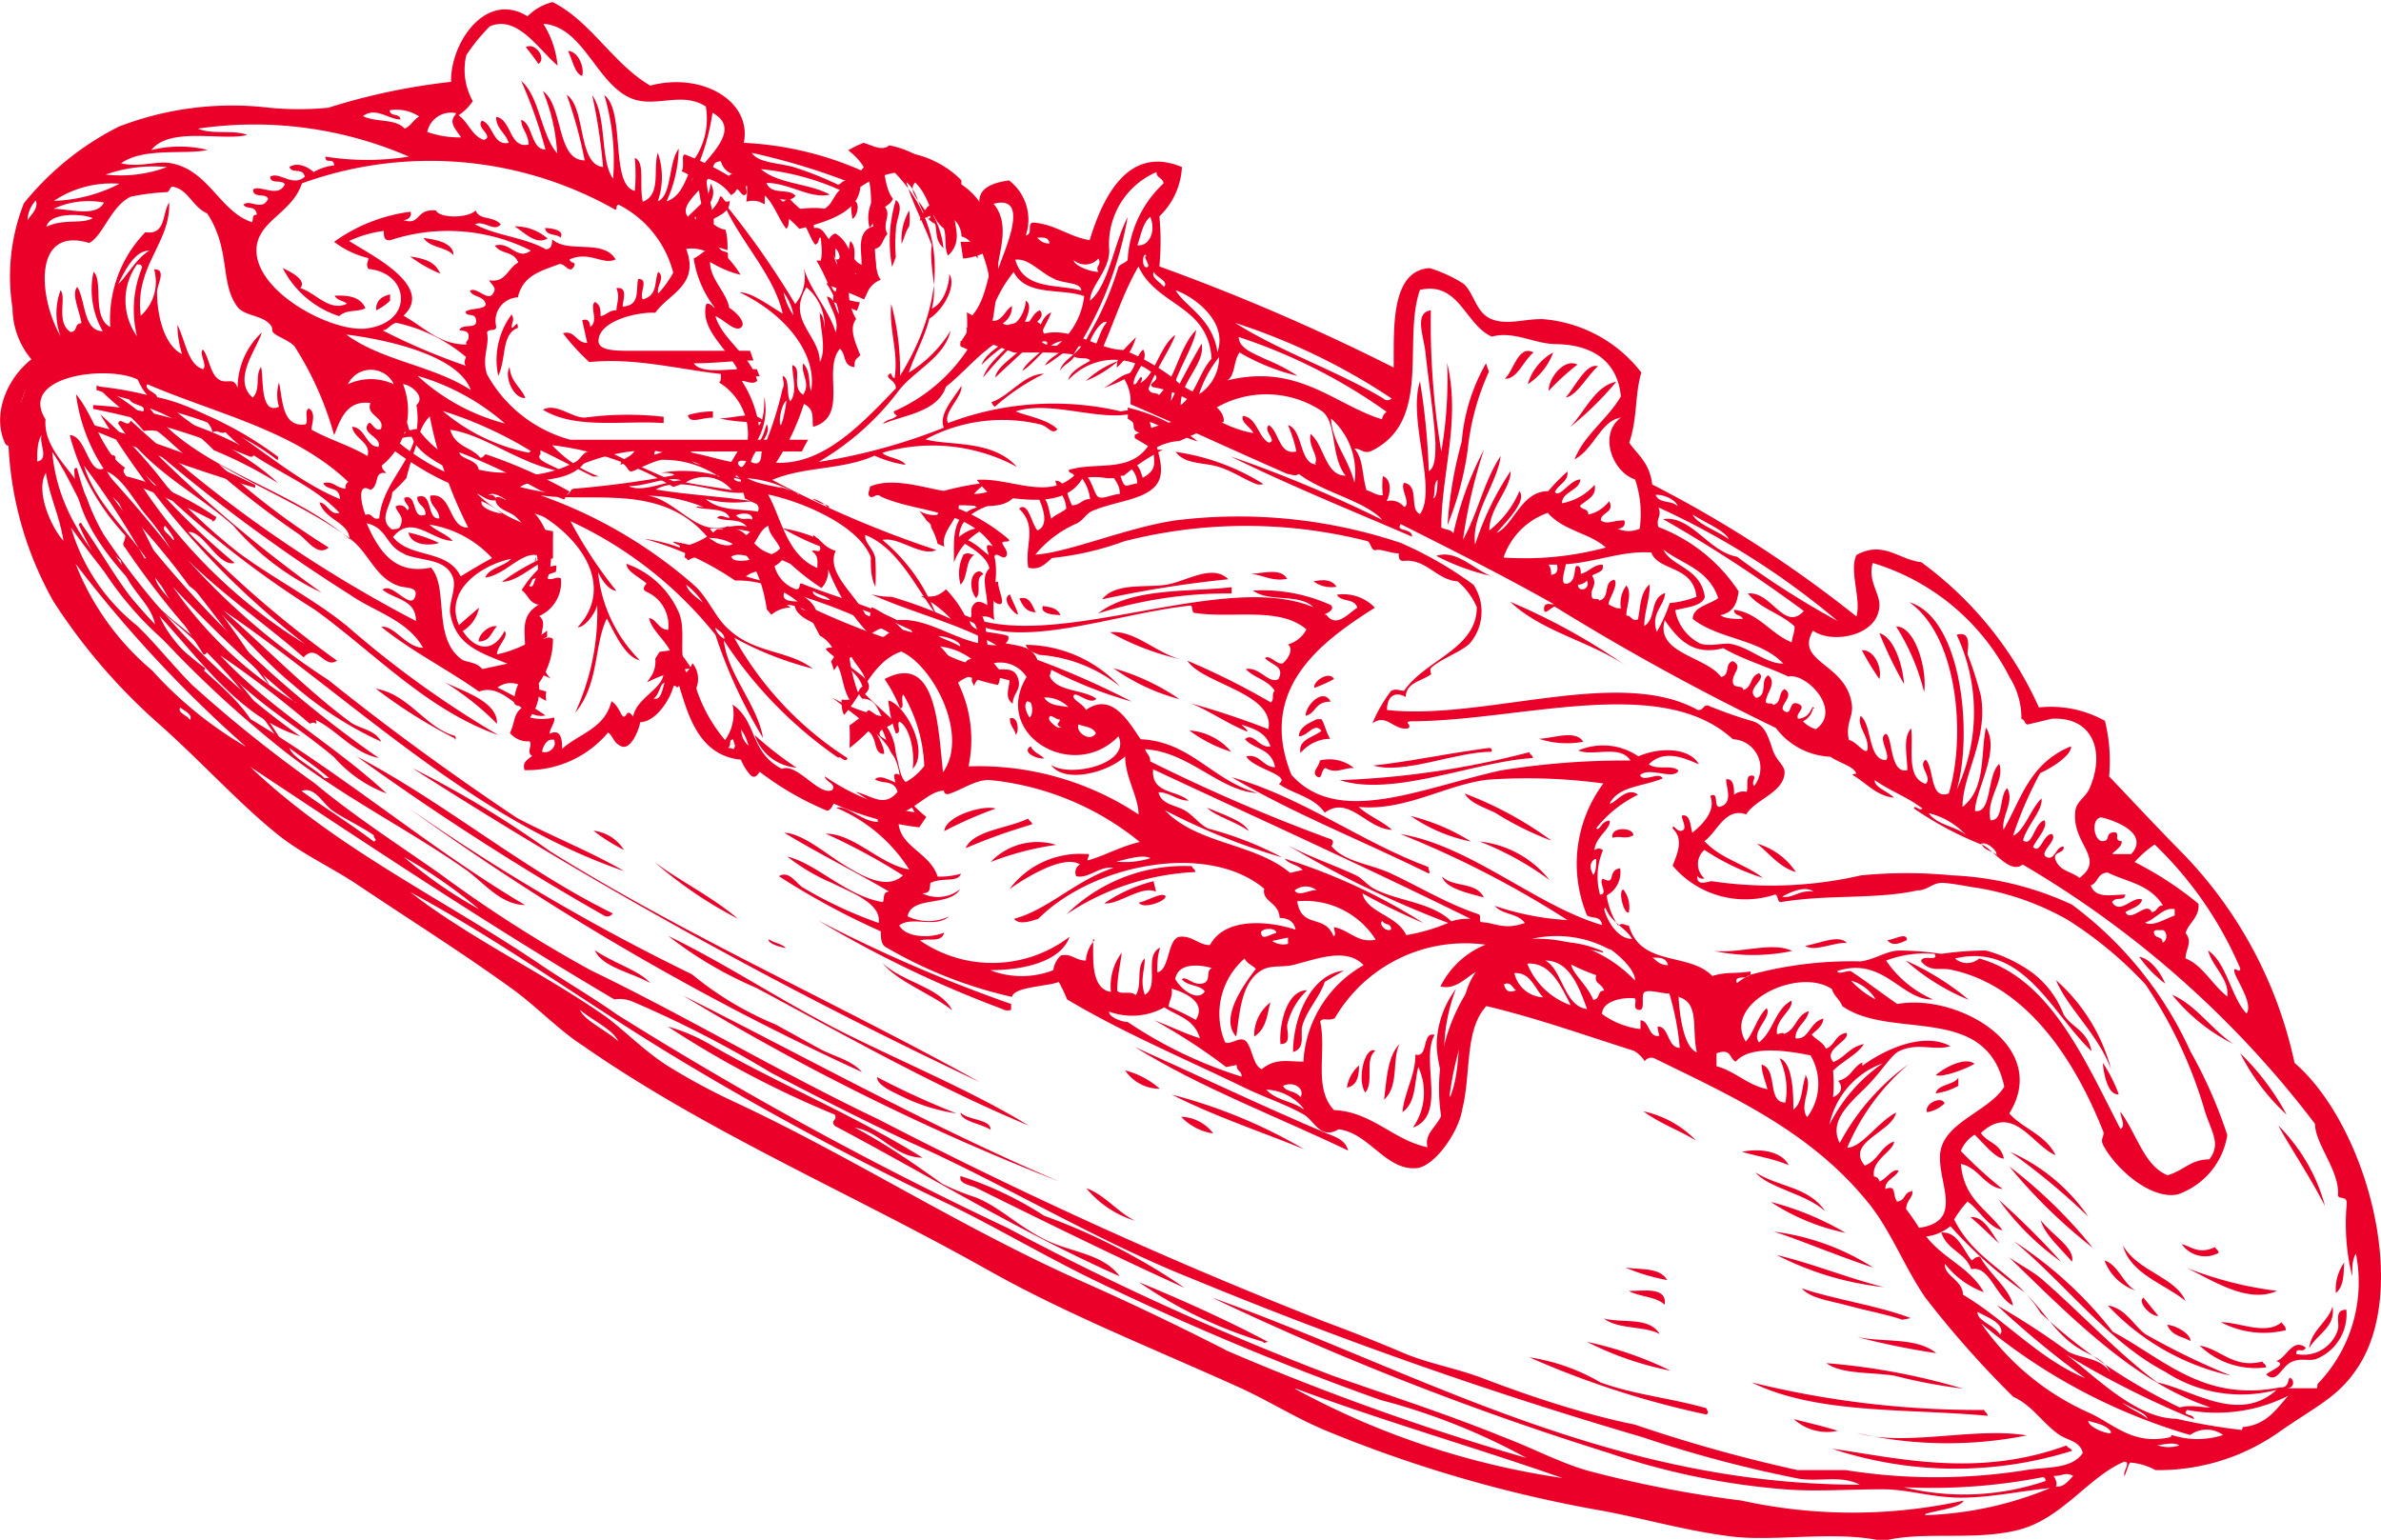 <svg id="Layer_1" data-name="Layer 1" xmlns="http://www.w3.org/2000/svg" viewBox="0 0 57.01 36.87"><defs><style>.cls-1,.cls-2{fill:#eb0029;}.cls-1{fill-rule:evenodd;}</style></defs><title>hot_dog</title><path class="cls-1" d="M56.13,30.23a1.1,1.1,0,0,0-.2.73C56.13,30.79,56.11,30.5,56.13,30.23Z"/><path class="cls-1" d="M55.67,28.88a4.28,4.28,0,0,0-1.12-1.93C54.83,27.46,55.33,28.21,55.67,28.88Z"/><path class="cls-1" d="M56.18,31.36c-.3,0-.16.3-.2.47a.86.86,0,0,1-1,.59c0-.19.15,0,.23-.15-.32-.25-.46.25-.71.32.28.08-.13.22-.24.32.26.24.36-.19.61-.3s.42,0,.61-.08A1.15,1.15,0,0,0,56.18,31.36Z"/><path class="cls-1" d="M55.85,31.28c-.1.37-.51.56-.56,1C55.49,31.93,55.93,31.78,55.85,31.28Z"/><path class="cls-1" d="M54.75,26.69a6,6,0,0,0-1.11-1.47A5.2,5.2,0,0,0,54.75,26.69Z"/><path class="cls-1" d="M53.48,25c-.52-.34-.89-.93-1.47-1.18A4.39,4.39,0,0,0,53.48,25Z"/><path class="cls-1" d="M54.73,31.85c0-.11-.07-.12-.1-.19-.38.32-1,0-1.45,0A2.2,2.2,0,0,0,54.73,31.85Z"/><path class="cls-1" d="M54.52,30.91a9,9,0,0,1-2.16-.55C53,30.67,53.82,31.22,54.52,30.91Z"/><path class="cls-1" d="M54.26,32.74c0-.08-.07-.08-.09-.14-.69.18-1-.3-1.5-.38A1.92,1.92,0,0,0,54.26,32.74Z"/><path class="cls-1" d="M51.84,23.55c-.06-.18-.33-.6-.62-.64A2.84,2.84,0,0,0,51.84,23.55Z"/><path class="cls-1" d="M53.12,30c0-.08-.07-.08-.08-.14-.39.18-.55,0-.8-.07A.68.68,0,0,0,53.12,30Z"/><path class="cls-1" d="M53.42,32.94a17.07,17.07,0,0,1-2.06-1c-.29-.23-.48-.62-.89-.68A5.73,5.73,0,0,0,53.42,32.94Z"/><path class="cls-1" d="M50.83,29.82c.18.69,1,.92,1.5,1.33C52.08,30.57,51.19,30.45,50.83,29.82Z"/><path class="cls-1" d="M52.45,32.11c0-.17-.33-.37-.56-.39C52,32,52.27,32,52.45,32.11Z"/><path class="cls-1" d="M50.73,26.2a3.59,3.59,0,0,0-.38-.75C50.36,25.62,50.45,26.24,50.73,26.2Z"/><path class="cls-1" d="M50.55,25.61a4.33,4.33,0,0,0-1.32-2.14C49.51,24.15,50.23,24.75,50.55,25.61Z"/><path class="cls-1" d="M51.68,31.51l-.36-.44C51.17,31.18,51.49,31.52,51.68,31.51Z"/><path class="cls-1" d="M51.13,30.9c-.29-.16-.41-.61-.74-.72A1.2,1.2,0,0,0,51.13,30.9Z"/><path class="cls-1" d="M50,29.13a4.46,4.46,0,0,0-1.87-1.55A16.37,16.37,0,0,1,50,29.13Z"/><path class="cls-1" d="M50.11,29.88a11.46,11.46,0,0,0-2-1.95A12.86,12.86,0,0,0,50.11,29.88Z"/><path class="cls-1" d="M49.35,30.21a19.21,19.21,0,0,0-1.49-1.48A6.37,6.37,0,0,0,49.35,30.21Z"/><path class="cls-1" d="M45.4,15a5.31,5.31,0,0,1,.67,1.57C46.15,16.06,45.87,15,45.4,15Z"/><path class="cls-1" d="M45,15.16a9.67,9.67,0,0,0,.59,1.22C45.56,15.93,45.35,15.26,45,15.16Z"/><path class="cls-1" d="M49.61,34.74c0-.06-.1-.06-.13-.13-2.16.79-4.07.29-5.61.08A9.36,9.36,0,0,0,49.61,34.74Z"/><path class="cls-1" d="M47.28,25.47c-.25-.18-.76.12-.93.27C46.5,25.82,47.13,25.57,47.28,25.47Z"/><path class="cls-1" d="M45,16.26c.07-.3-.14-.71-.42-.69A6.55,6.55,0,0,0,45,16.26Z"/><path class="cls-1" d="M47.21,30.18c-.22-.27-.33-.69-.73-.67.15.44.56.46.72.88.44-.1.59.68,1,.87-.08-.41-.57-.75-.79-1.17C47.29,30.09,47.27,30.15,47.21,30.18Z"/><path class="cls-1" d="M46.89,26l0-.2c-.09.18-.5.16-.54.38A1.6,1.6,0,0,0,46.89,26Z"/><path class="cls-1" d="M46.56,26.42c-.06-.19-.49,0-.42.21A.77.77,0,0,0,46.56,26.42Z"/><path class="cls-1" d="M45.66,22.51c0-.21-.32,0-.47,0C45.31,22.67,45.49,22.59,45.66,22.51Z"/><path class="cls-1" d="M47.59,33.9c0-.08-.07-.08-.08-.14a22.59,22.59,0,0,1-5.57-.66C43.5,33.87,45.65,33.72,47.59,33.9Z"/><path class="cls-1" d="M44.22,22.58c-.18-.21-.63,0-1,.07C43.46,22.8,43.93,22.55,44.22,22.58Z"/><path class="cls-1" d="M46.36,32.4c-.47-.39-1.28-.25-1.91-.39A18.17,18.17,0,0,0,46.36,32.4Z"/><path class="cls-1" d="M45.75,31.56c-.82-.31-1.77-.43-2.61-.71.22.25.71.3,1.14.42s.9.2,1.27.33Z"/><path class="cls-1" d="M43,20.88a1.67,1.67,0,0,0-.93-.68C42.37,20.44,42.61,20.77,43,20.88Z"/><path class="cls-1" d="M45.11,30.82c-.88-.22-1.69-.56-2.57-.77A7.35,7.35,0,0,0,45.11,30.82Z"/><path class="cls-1" d="M42.91,22.77c-.48-.23-1.21.06-1.87,0A4.55,4.55,0,0,0,42.91,22.77Z"/><path class="cls-1" d="M44.19,29.52a6.91,6.91,0,0,0-1.79-.74A5.13,5.13,0,0,0,44.19,29.52Z"/><path class="cls-1" d="M43.7,29c-.39-.59-1.14-.58-1.67-.93C42.34,28.45,43.22,28.57,43.7,29Z"/><path class="cls-1" d="M38.7,9.14c-.51.1-.76.73-1.11,1.09A7.75,7.75,0,0,0,38.7,9.14Z"/><path class="cls-1" d="M42.83,27.9c-.19-.37-.77-.4-1.12-.32C42.09,27.69,42.49,27.75,42.83,27.9Z"/><path class="cls-1" d="M38.26,8.77c-.28-.09-.56.51-.77.75C37.77,9.46,38,9,38.26,8.77Z"/><path class="cls-1" d="M44,34.26c-.34-.11-.7-.19-1.05-.28A1.19,1.19,0,0,0,44,34.26Z"/><path class="cls-1" d="M37.77,8.73c-.31-.16-.69.31-.69.63A5.79,5.79,0,0,1,37.77,8.73Z"/><path class="cls-1" d="M38.9,15.92a15,15,0,0,0-2.74-1.51C36.93,15.13,38,15.33,38.9,15.92Z"/><path class="cls-1" d="M37.19,8.44a1.27,1.27,0,0,0-.61.76A1.55,1.55,0,0,0,37.19,8.44Z"/><path class="cls-1" d="M36.72,8.44c-.37-.2-.48.45-.69.63C36.34,9.08,36.48,8.62,36.72,8.44Z"/><path class="cls-1" d="M39.11,20c0-.2-.57-.21-.5.06C38.81,20,38.91,20.11,39.11,20Z"/><path class="cls-1" d="M40.61,27.31a2.46,2.46,0,0,0-1.26-.7C39.74,26.9,40.2,27.06,40.61,27.31Z"/><path class="cls-1" d="M38.87,21.3c-.13,0,0,.59.13.55A.69.69,0,0,0,38.87,21.3Z"/><path class="cls-1" d="M37.91,17.76c-.19-.29-.68-.09-1.06-.07A2.13,2.13,0,0,0,37.91,17.76Z"/><path class="cls-1" d="M35.58,8.7A4.51,4.51,0,0,0,35,10.57a9.81,9.81,0,0,0-.34,2,7.51,7.51,0,0,0,.48-1.78,6,6,0,0,1,.51-1.89Z"/><path class="cls-1" d="M40.86,33.87c.08-.06,0-.1,0-.15-.87-.25-1.72-.32-2.54-.62a4.79,4.79,0,0,0-1.7-.6A21.49,21.49,0,0,0,40.86,33.87Z"/><path class="cls-1" d="M39.92,30.65c-.19-.31-.61-.24-1-.3A4.54,4.54,0,0,0,39.92,30.65Z"/><path class="cls-1" d="M39,30.91c.26.15.63.12.86.33C39.92,30.79,39.32,30.92,39,30.91Z"/><path class="cls-1" d="M37.15,20.13A8.69,8.69,0,0,0,35.07,19c.13.23.46.33.73.46A7.35,7.35,0,0,0,37.15,20.13Z"/><path class="cls-1" d="M36.7,18.15c0-.08-.07-.07-.08-.14a20.76,20.76,0,0,1-4.54.67C33.36,19.09,35.29,18.24,36.7,18.15Z"/><path class="cls-1" d="M35.7,13.79c-.42-.16-.83-.64-1.31-.48A5.37,5.37,0,0,0,35.7,13.79Z"/><path class="cls-1" d="M40,32.82a8.66,8.66,0,0,0-2-.69A7.65,7.65,0,0,0,40,32.82Z"/><path class="cls-1" d="M39.74,31.94c-.26-.42-.89-.25-1.34-.37C38.76,31.84,39.35,31.74,39.74,31.94Z"/><path class="cls-1" d="M37.1,21.07a2.47,2.47,0,0,0-1.67-.92A7.3,7.3,0,0,1,37.1,21.07Z"/><path class="cls-1" d="M35.72,18c0-.06,0-.09-.07-.09-1.08.14-1.84.32-2.77.42C33.63,18.55,34.84,18,35.72,18Z"/><path class="cls-1" d="M35.53,21.49c-.19-.39-.73-.23-1-.5C34.61,21.28,35.18,21.39,35.53,21.49Z"/><path class="cls-1" d="M35.22,20.15a4.9,4.9,0,0,0-1.44-.61A3.88,3.88,0,0,0,35.22,20.15Z"/><path class="cls-1" d="M32,14.05c-.1-.17-.31-.18-.55-.13A.73.73,0,0,0,32,14.05Z"/><path class="cls-1" d="M34.35,24.78c-.31-.09-.14.56-.46.47,0,.51-.26.88-.31,1.38.33-.23.28-.71.38-1.08A1.46,1.46,0,0,1,33.83,27C34.66,26.7,34,25.39,34.35,24.78Z"/><path class="cls-1" d="M32.42,18.39a.94.94,0,0,0-.82-.18c0,.13-.21.28-.07.38s.09-.17.21-.2C32,18.54,32.16,18.38,32.42,18.39Z"/><path class="cls-1" d="M31.94,16.26c-.1-.21-.51.05-.47.21A3.27,3.27,0,0,0,31.94,16.26Z"/><path class="cls-1" d="M31.86,16.8c-.18-.35-.6.09-.6.34C31.52,17.08,31.47,16.8,31.86,16.8Z"/><path class="cls-1" d="M33.51,25c-.31.3-.32,1-.37,1.33C33.51,26,33.32,25.37,33.51,25Z"/><path class="cls-1" d="M31.85,17.69c-.09-.13-.13-.35-.21-.47-.06,0-.09,0-.11,0-.2.1-.42.19-.43.41.22,0,.37-.35.54-.13-.2.16-.57.21-.5.53A.94.94,0,0,1,31.85,17.69Z"/><path class="cls-1" d="M30.82,13.86c-.15-.26-.53-.14-.86-.12C30.25,13.77,30.46,13.93,30.82,13.86Z"/><path class="cls-1" d="M30.25,11.59a5.38,5.38,0,0,0-2.1-.77c.22.3.65.25,1,.35s.62.3.93.42A.3.3,0,0,0,30.25,11.59Z"/><path class="cls-1" d="M32.93,25.16c-.25-.13-.45.7-.24,1C32.91,25.91,32.66,25.37,32.93,25.16Z"/><path class="cls-1" d="M32.18,23.24c-.78.08-1.22,1.1-1.22,1.95.31-.09.17-.42.22-.62.11-.39.42-.69.54-1.06C31.87,23.42,32,23.34,32.18,23.24Z"/><path class="cls-1" d="M32.54,25.51a.9.9,0,0,0-.29.53C32.5,26,32.54,25.75,32.54,25.51Z"/><path class="cls-1" d="M29.49,14.21l0-.15c-1,.12-2.4,0-3.2.63A10.27,10.27,0,0,1,29.49,14.21Z"/><path class="cls-1" d="M29.41,13.87c-.38-.38-1,.05-1.48.13s-1.22-.06-1.54.35A26.86,26.86,0,0,1,29.41,13.87Z"/><path class="cls-1" d="M27.17,25.07c1.62,1,3.4,1.66,5.11,2.48-.07-.27-.32-.33-.51-.41C30.21,26.48,28.71,25.76,27.17,25.07Z"/><path class="cls-1" d="M31.3,23.71c-.52,0-.68.9-.64,1.29.27,0,.15-.28.16-.46A1.67,1.67,0,0,1,31.3,23.71Z"/><path class="cls-1" d="M29.48,18a1.45,1.45,0,0,0-1-.51A3.2,3.2,0,0,0,29.48,18Z"/><path class="cls-1" d="M27.2,8.07c-.19.22-.46.38-.46.73A1.51,1.51,0,0,0,27.2,8.07Z"/><path class="cls-1" d="M31.23,27.52a12.35,12.35,0,0,0-3.17-1.31C29.05,26.72,30.31,27.14,31.23,27.52Z"/><path class="cls-1" d="M30.42,24a1,1,0,0,0-.39.82C30.34,24.62,30.34,24.26,30.42,24Z"/><path class="cls-1" d="M28.29,15.79c-.6-.14-1.13-.72-1.71-.65A6.19,6.19,0,0,0,28.29,15.79Z"/><path class="cls-1" d="M28.24,16.74A5.32,5.32,0,0,0,26.66,16,4.87,4.87,0,0,0,28.24,16.74Z"/><path class="cls-1" d="M28.62,20.88c0-.08-.07-.07-.08-.14a4,4,0,0,0-3,1.15A6.07,6.07,0,0,1,28.62,20.88Z"/><path class="cls-1" d="M26.82,16.44a3.12,3.12,0,0,0-2.26-1c.06.16.2.18.32.24A3.47,3.47,0,0,1,26.82,16.44Z"/><path class="cls-1" d="M27.91,21.46c-.08-.12-.47.13-.64.15C27.34,21.78,27.91,21.59,27.91,21.46Z"/><path class="cls-1" d="M29.05,27.14a1,1,0,0,0-.77-.4A1.34,1.34,0,0,0,29.05,27.14Z"/><path class="cls-1" d="M27.68,21.35l-.06-.25a3.67,3.67,0,0,0-1.18.53C26.78,21.67,27.33,21.19,27.68,21.35Z"/><path class="cls-1" d="M25.39,14.73c-.07-.18-.25-.19-.42-.22C24.9,14.7,25.22,14.72,25.39,14.73Z"/><path class="cls-1" d="M27.77,26.07a2,2,0,0,0-.83-.44A1,1,0,0,0,27.77,26.07Z"/><path class="cls-1" d="M24.8,14.66c-.09-.17-.15-.4-.39-.33C24.49,14.53,24.6,14.66,24.8,14.66Z"/><path class="cls-1" d="M23,28.16c-.06.19.26.22.37.28,1.58.78,3.38,1.67,5,2.4A15,15,0,0,0,25,29.11,8.37,8.37,0,0,0,23,28.16Z"/><path class="cls-1" d="M24.18,14.23c-.22.12.08.43.17.48S24.23,14.38,24.18,14.23Z"/><path class="cls-1" d="M25,18.16c-.1-.11-.25-.13-.32-.29C24.45,18,24.81,18.18,25,18.16Z"/><path class="cls-1" d="M23.9,13.93c-.3,0-.22.47,0,.53S23.88,14.1,23.9,13.93Z"/><path class="cls-1" d="M25.29,20.23a1.54,1.54,0,0,0-1.57.41A7,7,0,0,1,25.29,20.23Z"/><path class="cls-1" d="M27.18,29.23c-.42-.2-.71-.61-1.17-.78A2.42,2.42,0,0,0,27.18,29.23Z"/><path class="cls-1" d="M24.18,17.2c0,.2.11.23.14.39C24.41,17.53,24.38,17.13,24.18,17.2Z"/><path class="cls-1" d="M23.55,13.75s-.06-.08-.12-.07c-.23.06-.21.47-.06.64C23.52,14.18,23.32,13.83,23.55,13.75Z"/><path class="cls-1" d="M23.33,13.28c-.11,0-.13-.07-.26,0A1,1,0,0,0,23,14C23.19,13.81,23.1,13.44,23.33,13.28Z"/><path class="cls-1" d="M24.71,19.74c0-.08-.07-.07-.09-.14-.5.24-1.31.28-1.5.71A13.72,13.72,0,0,1,24.71,19.74Z"/><path class="cls-1" d="M21,4.63a.92.92,0,0,0-.18.82C21,5.29,21,4.94,21,4.63Z"/><path class="cls-1" d="M23.84,19.36c-.31-.09-1.2.18-1.23.54A10,10,0,0,1,23.84,19.36Z"/><path class="cls-1" d="M20.41,5.24c.11-.05.19-.35.06-.43S20.38,5.07,20.41,5.24Z"/><path class="cls-1" d="M25.36,28.29c-3.11-1.33-6-2.94-9-4.45A57.67,57.67,0,0,0,25.36,28.29Z"/><path class="cls-1" d="M19.09,11.81l-.45-.17a3.9,3.9,0,0,0,.46.25S19.09,11.83,19.09,11.81Z"/><path class="cls-1" d="M24.21,24.18c0-.05,0-.1,0-.14a35.21,35.21,0,0,1-4.62-2A26.87,26.87,0,0,0,24,24.16.25.25,0,0,0,24.21,24.18Z"/><path class="cls-1" d="M21.27,16.77a3,3,0,0,0,.18.79c.16,0,0-.24.09-.28.27.15.37.82.31,1.13C22.26,18,21.7,16.89,21.27,16.77Z"/><path class="cls-1" d="M22.9,26.66A19.65,19.65,0,0,1,21,25.79c0,.18.3.32.57.45A4.47,4.47,0,0,0,22.9,26.66Z"/><path class="cls-1" d="M18.29,10.1c-.19-.28-.68-.09-1.06-.08A3.89,3.89,0,0,0,18.29,10.1Z"/><path class="cls-1" d="M17.83,11.93a3.86,3.86,0,0,0,.73.3,4.63,4.63,0,0,0-.79-.5A.57.57,0,0,1,17.83,11.93Z"/><path class="cls-1" d="M17.07,10l0-.15a2.13,2.13,0,0,0-.6.09C16.52,10.16,16.78,10,17.07,10Z"/><path class="cls-1" d="M15.89,10.13l0-.15A7.6,7.6,0,0,0,14,10c-.32,0-.68-.36-1-.19C13.78,10.29,14.93,10.06,15.89,10.13Z"/><path class="cls-1" d="M13.6,1.22c.11.21.15.53.34.6C14,1.61,13.84,1.22,13.6,1.22Z"/><path class="cls-1" d="M17.67,22c-.62-.53-1.37-.89-2-1.36A10.12,10.12,0,0,0,17.67,22Z"/><path class="cls-1" d="M12.59,1.13a4.68,4.68,0,0,1,.3.4C13.1,1.4,12.81,1,12.59,1.13Z"/><path class="cls-1" d="M13.42,5.69c.11-.18-.22-.23-.37-.23C13.09,5.67,13.32,5.58,13.42,5.69Z"/><path class="cls-1" d="M13.11,5.71a1.19,1.19,0,0,0-.79-.29C12.54,5.55,12.83,5.88,13.11,5.71Z"/><path class="cls-1" d="M12.4,7.85c0-.21-.08,0-.15,0,0-.14.08-.18,0-.32A1.82,1.82,0,0,0,11.93,9C12.13,8.58,12,8,12.4,7.85Z"/><path class="cls-1" d="M12.58,9.53c-.11-.27-.34-.36-.38-.74C12.07,9,12.28,9.55,12.58,9.53Z"/><path class="cls-1" d="M14.94,20.35a1,1,0,0,0-.73-.46A4.17,4.17,0,0,0,14.94,20.35Z"/><path class="cls-1" d="M14.67,21.87c-2.16-1.06-4-2.64-6.13-3.76a64.21,64.21,0,0,0,5.92,3.81A.15.15,0,0,0,14.67,21.87Z"/><path class="cls-1" d="M10.86,6.11c0-.3-.44-.38-.72-.41C10.32,5.95,10.67,5.9,10.86,6.11Z"/><path class="cls-1" d="M10.54,6.55c-.13-.31-.42-.36-.72-.41A3.16,3.16,0,0,0,10.54,6.55Z"/><path class="cls-1" d="M11.46,15.36c.29,0,.3-.24.44-.36C11.74,14.95,11.46,15.17,11.46,15.36Z"/><path class="cls-1" d="M10.64,16.33a6.74,6.74,0,0,1,1.26,1C11.92,16.79,11.07,16.55,10.64,16.33Z"/><path class="cls-1" d="M9.34,7.2c0-.05,0-.1,0-.15-.23.05-.35.18-.33.38A1.35,1.35,0,0,0,9.34,7.2Z"/><path class="cls-1" d="M10.51,13a3.45,3.45,0,0,0-.73-.25C9.85,13.09,10.35,13.06,10.51,13Z"/><path class="cls-1" d="M8.75,7.38c-.13-.29-.43-.31-.74-.3.07.12.21.12.3.19-.42.21-.76-.27-1.12-.37.17-.2-.25-.4-.42-.48A2.32,2.32,0,0,0,8.12,7.57C8.3,7.4,8.56,7.48,8.75,7.38Z"/><path class="cls-2" d="M47.18,29.14c.23.2.46.42.69.64C47.69,29.53,47.51,29.12,47.18,29.14Z"/><path class="cls-2" d="M19.61,12.91l0,0a3.5,3.5,0,0,0-.87-.26,5.81,5.81,0,0,0,.92.44S19.61,13,19.61,12.91Z"/><path class="cls-2" d="M23.64,8.39l-.19-.09L23,8.16s0,.09,0,.13l.27.13Z"/><path class="cls-2" d="M54.94,25.45a10.26,10.26,0,0,0-2.72-5.06c-.62-.63-1.13-1.18-1.72-1.8a4,4,0,0,0-.1-1.33,2.65,2.65,0,0,0-1.58-.32A8.73,8.73,0,0,0,46,13.46c-.52-.05-.91-.53-1.55-.17-.18.38.12,1.06,0,1.47a29.15,29.15,0,0,0-4.89-3.16c-.06-.52-.35-.71-.55-1,.2-.58.13-1.15.29-1.68a3.31,3.31,0,0,0-2.38-1.28c-.45,0-.84.15-1.21,0s-.41-.61-.66-.84a3.22,3.22,0,0,0-.82-.38c-.95.06-.85,1.49-.86,2.38a50.82,50.82,0,0,0-5.61-2.42,6.42,6.42,0,0,0,0-1.2A1.75,1.75,0,0,0,28.3,4c-1.36-.57-1.94.88-2.21,1.75-.49-.08-.83-.38-1.34-.42-.18,0,0,.27-.19.31a1.18,1.18,0,0,0-.4-1.32c-.43.06-.73.2-.71.53-.3,0-.45-.14-.43-.53-.52-.56-1.77-1.06-2.4-.24a7.94,7.94,0,0,0-2.81-.66c.2-1-1-1.7-2.24-1.37-.88-.51-1.43-1.55-2.34-2a1.29,1.29,0,0,0-.6.34c-1-.62-1.85.64-1.83,1.57a15.26,15.26,0,0,0-2.94.62,7.28,7.28,0,0,1-1.41,0,7.53,7.53,0,0,0-3.6.45A6.89,6.89,0,0,0,.57,4.87,4.8,4.8,0,0,0,.3,7.38,1.92,1.92,0,0,0,.81,8.67C.65,9.33.36,9.92.2,10.58A8.38,8.38,0,0,0,1.28,14.4a14.07,14.07,0,0,0,2.6,3c1,.9,1.89,1.88,2.78,2.59.56.45,1.26.77,1.88,1.18,1.22.82,2.48,1.61,3.7,2.49.6.43,1.13,1,1.72,1.38,3,2.09,6.47,3.55,9.73,5.39,1.89,1.06,4,1.89,6.07,2.83.7.33,1.32.72,2,1a31.7,31.7,0,0,0,6.64,1.92c1,.19,2,.48,3.06.61s2.49-.15,3.62.11c.95-.25,2.15,0,3.22-.26S50,35.36,50.86,35c.16,0,0,.19,0,.31s.08-.2.14-.29a1.49,1.49,0,0,1,.61.18,5,5,0,0,0,3-.94c.94-.65,1.44-.84,1.92-1.64C57.68,30.66,56.61,26.89,54.94,25.45Zm-1.3-2.26c0,.15-.17-.09-.14.08s.46.76.29,1c-.37-.4-.48-1.22-.92-1.51.11.4.51.68.46,1.1-.36-.28-.6-.76-1-.91,0-.23.18-.39,0-.61.08-.25.34-.38.31-.7a8.28,8.28,0,0,0-1.53-1,2.89,2.89,0,0,1,.48-.42A9,9,0,0,1,53.64,23.19Zm-2.28-1.1c.25-.07.44-.38.71-.32l0,.15C51.85,22,51.53,22.2,51.36,22.09Zm.42.48c0-.16-.16-.09-.2-.21s.09-.08.19-.09S51.93,22.51,51.78,22.57Zm-1.47-3c.35.08,1.16.39.72.88-.12,0-.3,0-.42,0s.22-.15.19-.31c-.22,0,0-.23-.2-.21s-.06.21-.26.21S50.05,19.61,50.31,19.57Zm.15,1.32c.46.23,1,.27,1.33.79-.15,0-.13.15-.27.16-.12-.28-.5.27-.63,0,.14-.09.36-.13.4-.3-.22-.1-.53.38-.72.06.1-.15.29,0,.32-.18-.33,0-.71.11-.83-.22C50.25,21.13,50.2,20.92,50.46,20.89ZM45,14.48c0-.29-.28-.58-.16-1a5.43,5.43,0,0,1,3.28,2.74,1.84,1.84,0,0,1,.28,1c.1,0,.07.16.18.12l.55-.13c1-.05,1.28.81.9,1.67-.09.21-.32.31-.34.55-.09.78.74,1.12.1,1.59-.18-.15-.44-.15-.56-.4s.22-.17.18-.35c-.19,0-.21.35-.41.25s.29-.41.13-.55c-.21,0-.28.5-.45.31.08-.19.37-.47.27-.64-.25.08-.29.66-.51.48.09-.35.49-.74.44-1-.26.25-.41.78-.68.89a9.37,9.37,0,0,1,.65-1.5c.31-.14.75-.43.74-.64-1,.4-1.2,1.28-1.62,2-.05-.34.27-.67.09-1-.2.19-.08.79-.4.77-.11-.54.35-.94.21-1.35-.3.27-.17,1.19-.58,1.13,0-.49.62-1.45.26-2-.13.66,0,1.47-.56,1.9,0-.78.62-1.62.44-2.66a9.47,9.47,0,0,0-.32-1c0-.12.11-.57-.26-.46a4.36,4.36,0,0,1,0,3.71c.38-1.24.16-4.09-1.13-4.49,1.2.86,1.34,3.31.94,4.58-.46.16-.34-.59-.55-.81-.21.14.17.41,0,.58-.48-.15-.29-.84-.35-1.33-.2.22-.1.62-.09,1-.42.1-.35-.78-.51-.87-.22.08.12.5,0,.63-.44,0-.33-.84-.61-1.06-.09.24.16.44.17.74s-.28-.15-.45-.16c-.09-.4.11-.55.07-.85-.13-1-1.38-1-.93-1.77C43.86,15.43,45,15.23,45,14.48Zm2.82,6c-.11-.11-.3-.1-.38-.28C47.6,20.15,47.83,20.4,47.8,20.45ZM47.08,20c-.27-.23-.68-.23-.9-.53A1.82,1.82,0,0,1,47.08,20ZM43.4,16.93c-.07.13-.12.26-.35.28-.07-.14.23-.27,0-.36s-.13.29-.32.18.27-.36,0-.53c-.16.08-.06.33-.28.38,0-.07-.12,0-.17-.07,0-.21.28-.45.06-.64-.21.11,0,.48-.29.54-.28-.21.27-.44.07-.59-.23.07-.15.33-.38.4,0-.14-.25,0-.25-.21s.25-.35,0-.48c-.21.06-.05.33-.28.38-.37-.5-1.58-.56-1.35-1.36.32.46.68.86,1.4.67.49.28,1.05.44,1.56.68.42-.1,1.3.8.66,1.26a.67.67,0,0,1-.31-.19.43.43,0,0,0,.24-.32C43.46,17,43.44,16.93,43.4,16.93Zm-3.57-3.77c.46.36,1.07.46,1.31,1.16-.21.16-.61.21-.61.5.64.5,1.6.47,2.17,1.07-.45,0-.81-.41-1.31-.48-.22,0-.47.07-.68,0a1.12,1.12,0,0,1-.6-.8c.28-.07.66-.1.71-.32C40.72,13.59,40,13.56,39.83,13.16Zm1.76.17c-.68-.12-1.1-1-1.77-.9a33.59,33.59,0,0,1,3.37,2.2c-.47.51-.77-.48-1.34-.42.3.37.78.47,1.12.79,0,.16-.06.25-.07.38-.5-.2-.8-.71-1.38-.78,0,.16.16.1.21.22-.19,0-.41,0-.54-.09.34-.07.4-.31.44-.57a4,4,0,0,0-1.92-1.54c-.07-.21.09-.25,0-.47A18.66,18.66,0,0,1,44,14.87,20.6,20.6,0,0,1,41.59,13.33Zm-.2-.42c-.26-.2-.76-.36-.86-.59C40.79,12.5,41.28,12.69,41.39,12.9Zm-1.21-.77c-.13-.18-.44-.06-.54-.29C39.86,11.83,40.17,12,40.17,12.14Zm-.64,1.09c.16.45,1,.3,1.08,1.06a2.4,2.4,0,0,1-.64.15,3.85,3.85,0,0,1-.31.69c-.15-.45.17-.6.2-.93-.38.13-.2.6-.5.79,0-.35.14-.65.13-1-.23.2-.22.54-.28.84-.15.06-.16-.1-.28-.09,0-.22.15-.55,0-.72a.73.73,0,0,0-.13.55c-.13,0-.2-.05-.28-.09s.25-.47.12-.6c-.28.07-.08.43-.36.5,0-.07-.12,0-.17-.07-.07-.23.15-.27,0-.53.11-.07.31-.09.25-.26-.23,0-.31.17-.52.22,0-.07,0-.19-.09-.19s0,.35-.22.42-.06-.33-.05-.46C38.22,13.46,38.85,13.18,39.53,13.23ZM37.78,14A.3.3,0,0,0,38,13.9C38.09,14.1,37.8,14.21,37.78,14ZM36,13.35a1.72,1.72,0,0,1,1.06-1.07c.37.43,1,.48,1.39.83A7.47,7.47,0,0,1,36,13.35Zm1.14.42c0-.08,0-.16-.06-.25l.2,0C37.3,13.6,37.31,13.74,37.16,13.76ZM34,6.94c.94-.21,1.08.84,1.72,1.12.51-.14,1,.16,1.5.18.82,0,1.5.34,1.59,1.25-.31.54-.88.92-1.11,1.51.47-.25.63-.93,1.11-1-.54.39-.21,1.3.34,1.48a2.55,2.55,0,0,1,.11,1.18.66.66,0,0,1-.53,0c.09,0,.21-.06.16-.2-.28,0-.4.11-.56,0,0-.2.34-.18.2-.46a.85.85,0,0,1-.5.32c0-.16-.16-.1-.2-.21.15-.14.41-.22.35-.5a1.37,1.37,0,0,1-.78.44c0-.28.42-.3.44-.57-.24,0-.5.46-.61.3.08-.18.33-.25.3-.49a4.9,4.9,0,0,0-.46.47c-.65,0-.83.83-1.24,1,.23-.26.74-.77.55-1a2.36,2.36,0,0,1-.72.94c0-.54.52-1,.51-1.42a7,7,0,0,0-.85,1.76c-.1-.71.55-1.51.61-2.12-.4.6-.54,1.36-.9,2a12.38,12.38,0,0,1,.5-2.15,7.9,7.9,0,0,0-.73,2c-.06-.1-.2-.08-.29-.14,0-1.29.47-2.56.14-3.94a10,10,0,0,1-.14,2.12,18.62,18.62,0,0,1-.25-3.38c-.4.06-.18.59-.13,1,.07.67.21,1.56.24,2.19,0,.24,0,.58-.16.66A16.48,16.48,0,0,0,34,9.13c-.3.91.42,2.59,0,3.18-.27-.12,0-.68-.38-.75-.11.13.18.51,0,.58A.4.4,0,0,0,33.2,12c.08-.14.15-.51-.09-.6a2.09,2.09,0,0,0,0,.46c-.18,0-.25-.09-.39-.12-.12-.42-.07-.74-.29-1,.16,0,.2.12.38.07C34.31,10.11,33.57,8.16,34,6.94Zm.31,5c.07-.13,0-.35.11-.45C34.42,11.64,34.4,12,34.28,11.92Zm-2.79-.82c-.41,0-.32-.84-.68-.94a3.16,3.16,0,0,1,.2.63c-.42.1-.41-.48-.66-.63-.15.14.22.38,0,.42-.25-.13-.29-.61-.62-.64-.06.15.18.26.25.41a2.67,2.67,0,0,1-1.1-.47,2.4,2.4,0,0,1,2.75-.05c.36.28.19,1.08.56,1.54-.49,0-.51-.73-.84-1C31.32,10.7,31.58,10.9,31.49,11.1ZM28.71,9.44a2.8,2.8,0,0,1,.48-.89A1.06,1.06,0,0,1,28.71,9.44Zm3.16.58a1.72,1.72,0,0,1,.56,1.54C32.3,11,31.88,10.56,31.87,10Zm1.45-.48a.14.14,0,0,1-.2,0C32,8.87,30.7,8.44,29.57,7.73A15.15,15.15,0,0,1,33.32,9.54Zm-3.64-1.1A5.08,5.08,0,0,0,31.07,9a4.54,4.54,0,0,0-.77-.4c-.24-.12-.64-.25-.64-.53a13.15,13.15,0,0,1,3.54,1.79.27.27,0,0,0-.11.18c-1.14-.35-2-1.35-3.71-.93C29.58,9,29.53,8.64,29.68,8.44Zm-.53,0c-.11-.82-.78-1.1-1-1.49C28.62,7.12,29.38,7.7,29.16,8.4ZM27.87,6.87c-.07-.1-.33-.23-.24-.36C27.67,6.64,28,6.73,27.87,6.87ZM26.3,6.19c.09.17-.09.17,0,.32-.2,0-.58-.15-.59-.28A.42.42,0,0,0,26.3,6.19Zm-1.18-.36c-.15,0-.21-.07-.29-.14C25,5.69,25.1,5.67,25.13,5.83Zm.14.86c.27.11.62.07.63.27-.57-.17-1.37,0-1.58-.74C24.63,6.17,24.91,6.54,25.27,6.69Zm-1-.2c.3.62,1.13.4,1.7.6a1.78,1.78,0,0,1-.66,1.19c-.69,0-.26-.42-.13-.8-.29.13-.22.48-.54.59-.07-.29.46-.41.27-.64-.18.07-.19.25-.34.34s.24-.43,0-.57c0,.25-.25.75-.55.54a.46.46,0,0,0,.22-.41c-.18.1-.25.44-.55.33A3.2,3.2,0,0,1,24.29,6.49Zm-.38-.07c.06-.44.3-1.08-.09-1.54C24.72,4.63,24,6.1,23.91,6.42ZM20.25,4.33c-.1,0-.1.08-.19.09A8,8,0,0,0,19,4c-.36-.1-.85-.1-1-.34A15.81,15.81,0,0,1,20.25,4.33Zm-3.7,0a5.39,5.39,0,0,0,.51-1.63C17.86,3.14,16.76,3.88,16.55,4.34Zm-5.39-3a4.28,4.28,0,0,1,.57-.7c.66-.28,1.17.56,1.62.94a2.27,2.27,0,0,0-.34-1c.95.07,1.25,1.39,2.07,1.77.59.27,1.23-.17,1.82.21a1.72,1.72,0,0,1-.28,1.27c-.16.36-.27.88-.66,1a3.13,3.13,0,0,0,.29-1.26c-.25.34-.16,1.12-.5,1.26a1.75,1.75,0,0,0,0-1.16c-.12.39.09,1-.36,1.17-.09-.45.06-.94-.19-1.05a4.46,4.46,0,0,1,0,.79c-.6-.14-.22-1.92-.73-2.29a5.52,5.52,0,0,1,.21,2c-.32-.44-.14-1.49-.5-2A13.55,13.55,0,0,1,14.44,4c-.61-.06-.41-1.42-.87-1.73A11,11,0,0,1,14,3.84c-.68,0-.51-1.31-1-1.66a4.53,4.53,0,0,1,.34,1.49c-.38-.43-.43-1.38-.86-1.73a11,11,0,0,1,.58,1.64c-.35,0-.3-.62-.58-.71,0,.21.16.31.18.59-.47.11-.41-.61-.78-.66,0,.29.22.37.3.62-.38.08-.37-.45-.64-.53-.16.16.3.37.05.46-.28-.08-.38-.43-.61-.59a1.18,1.18,0,0,0,.34-.34A1.53,1.53,0,0,1,11.17,1.3Zm-.25,1.41c-.18.19,0,.35.13.55a2.35,2.35,0,0,1-.81-.13A.58.58,0,0,1,10.92,2.71Zm-1.32.15c0-.21-.24-.07-.26-.25a1,1,0,0,1,.71.15c-.15.08-.19.22-.35.29-.23-.25-.68-.14-1-.3C9,2.55,9.3,2.86,9.59,2.86Zm-6,.75C4,3,5.34,3.39,5.92,3.23c-.34-.13-.84,0-1.18-.15a9.29,9.29,0,0,1,5.05.67,6.37,6.37,0,0,1-2,0c0,.2.2,0,.21.21a1.26,1.26,0,0,0-.49.16C7.38,4,7.12,3.87,6.93,4c.06.17.31,0,.37.23-.29.26-.61-.13-.83,0,0,.19.27.06.35.18-.15.35-.61,0-.76.13,0,.22.3.07.36.22-.14.31-.44,0-.59.14.07.13.29,0,.32.24-.14,0-.07.13-.12.18C5.26,5.06,5,4.08,4.1,3.91c-.35-.07-.74.11-1.2,0,.54-.39,1.57-.2,2.07-.32A2.81,2.81,0,0,0,3.56,3.61ZM4,4a3.19,3.19,0,0,1-1.47.18A3.46,3.46,0,0,1,4,4ZM2.86,4.4a3.69,3.69,0,0,1-1.57.41A2.48,2.48,0,0,1,2.86,4.4Zm-.37.45C2.3,5.21,1.66,5,1.28,5A2,2,0,0,1,2.49,4.85Zm-.28.38c-.26.14-.68,0-1.1.2C1.2,5.07,2,5.12,2.21,5.22Zm-.08.59c.34-.17.52-.88,1-1.11A5.36,5.36,0,0,1,4,4.6c.05,0,.08-.14.13-.13.38.06.47.48.83.64.57.86.3,1.66.72,2.23.14.2.51.21.71.36s.08.2.17.28.37.18.49.31A7.76,7.76,0,0,1,8,10.42c.14-.33.28-.85.87-.77-.12.3.36.34.25.62-.17.1-.24-.29-.33-.08s.36.29.27.51c-.29,0-.32-.47-.63-.48.06.3.46.37.37.7-.46-.27-.84-.36-1.34-.63,0-.15.12-.41-.07-.51-.11.07,0,.28-.07.38-.58.09-.55-.62-.64-1a1,1,0,0,0,0,.58c-.47.21-.36-.73-.43-.95-.15.2,0,.54-.2.73-.49-.43.08-1.13.22-1.56a1.81,1.81,0,0,0-.58,1.33c-.1-.29-.26-.07-.46-.21S5,8.54,4.86,8.37c-.11.09.12.38,0,.47-.36-.11-.42-.67-.61-1.06a2.27,2.27,0,0,0,.11.7c-.46-.23-.6-1-.6-1.48,0-.19.24-.56-.07-.55a1.09,1.09,0,0,1-.32,1.11c-.15-1.2.72-1.74.68-2.71-.17.25-.07.79-.57.71a3,3,0,0,0-.84,2.27c-.45-.23-.16-1.12-.4-1.32a2,2,0,0,0,.22,1.42c-.47,0-.41-.75-.61-1.06-.15.17.06.58.1.87-.18,0-.08.2-.26.21-.36-.23-.09-.82-.24-1a1.58,1.58,0,0,0,0,1.1C.92,7.13.78,5.4,2.14,5.82Zm10.27.47c-.25.14-.29.49-.69.42.09.15.2.18.08.34s-.41-.21-.54-.08c.09.15.3.11.37.28s-.36.12-.47.21c0,.15.23,0,.25.21s-.25.09-.37.19.18,0,.19.17-.09.11-.05.22c-.66,0-1-.41-1.51-.69.78-.72-.87-1.5-1.3-1.79a2.71,2.71,0,0,1,.83-.24c0,.13,0,.24.16.22A4.41,4.41,0,0,1,12.71,6c-.33.25-.49-.23-.86-.12C12,6.1,12.3,6,12.41,6.29Zm-.63,7.08c-.25.13-.49.28-.74.43-.32-.66-1.2-.42-1.62-.94.45-.57.94.09,1.43.09-.16-.17-.39-.23-.56-.39A2.59,2.59,0,0,1,11.78,13.36ZM11.53,12a2,2,0,0,1,.49.3C11.84,12.27,11.49,12.17,11.53,12Zm-2.38-.86a1.7,1.7,0,0,0,.5-1.94c.16,0,.56.29.32.5.21,1.22-.79,1.68-.89,2.71-.17.06-.16-.15-.33-.08-.12-.31-.19-.79.12-.6.23-.1.06-.46.38-.4C9.21,11.27,9.15,11.25,9.14,11.15ZM8.33,9.2a.61.61,0,0,1,1.1,0A1.3,1.3,0,0,0,8.33,9.2Zm1.35,4.07c.44.18,1,.09,1.17.57.08.26-.11.6-.07.85.13.75.69.93,1.37,1.2l-.6.13c-.18-.2-.39-.14-.52-.25-.68-.53-.28-1.7-.71-2.18-.85.18-1.24-.37-1.54-1.06C9.28,12.64,9.23,13.08,9.68,13.26Zm.62-1.39c0,.26.2.28.22.53-.31.05-.15-.66-.53-.51,0,.21.2.19.2.42-.35.15-.18-.52-.51-.4,0,.16.19.22.07.3a.19.19,0,0,0-.28-.09c.06.18.18.21.14.39s-.1.13-.22.16c-.36-.24,0-.61,0-.89a3.86,3.86,0,0,0,.34-.34c.09-.36.19-.64.3-1a1,1,0,0,1,.26-.48,10.11,10.11,0,0,0,.92,2.66C10.74,12.66,10.83,11.77,10.3,11.87ZM10,9a5.53,5.53,0,0,1,2.09,1.14A4.9,4.9,0,0,1,10,9Zm2.66,1.84a4.57,4.57,0,0,1-2.06-1A9.4,9.4,0,0,1,12.71,10.8ZM11.16,8.55s-.08.15,0,.21a15,15,0,0,1-2-.85c.12,0,.2-.16.33-.18A3.8,3.8,0,0,1,11.16,8.55Zm.13.8c-.91-.6-2.13-.7-3-1.34C9.32,8.14,11,8.52,11.28,9.36Zm-3,2.35c-.24,0-.3-.2-.55-.13.09.19.39.06.4.38C6.57,11.3,5.5,9.88,3.76,9.51c0-.11-.33-.18-.23-.31,1.64.71,3.5,1.09,4.81,2.34A.14.14,0,0,0,8.28,11.71ZM4,9.66c.41.16,1,.27,1.09.69.14-.07.17.05.31,0,.79.83,1.94,1.1,2.73,1.93-.24.06-.28-.23-.48-.25.13.42.71.48.72.88-1.44-1.24-3.63-1.65-4.78-3.13a4.06,4.06,0,0,1,1.53,1,10.28,10.28,0,0,1,1.54.79C5.86,10.81,4.81,10.43,4,9.66ZM3.28,8.05a1.48,1.48,0,0,1,0-1.72c.06,0,.12,0,.12.08A2.67,2.67,0,0,0,3.28,8.05ZM2.83,6.8C3,6.47,3.22,6,3.58,6,3.27,6.17,3,6.67,2.83,6.8ZM.66,5.27A.7.7,0,0,1,.86,4.8C.92,5,.75,5.13.66,5.27Zm.23,5.79c0-.22,0-.49.11-.65C.92,10.59,1.19,11,.89,11.05Zm.21.27c.1.6.32,1,.42,1.62C1.22,12.62.84,11.75,1.1,11.32Zm.15-.51c.57.82.92,2,1.64,2.6.14.7.75,1,.83,1.58C2.8,13.83,1.41,12.72,1.25,10.81Zm3.3,6.44c0-.11-.33-.19-.23-.32C4.37,17,4.65,17.11,4.54,17.25Zm-.9-1.2A6.37,6.37,0,0,1,1.81,13.5a30.76,30.76,0,0,0,4.08,4.38A9.36,9.36,0,0,1,3.64,16.05Zm10.25,8.13c.28.24.79.47.9.74C14.52,24.67,14,24.44,13.89,24.19Zm15.46,8.14c-1.12-.57-2.24-1.11-3.39-1.62-2.88-1.27-5.55-3-8.33-4.3A15.21,15.21,0,0,1,16,25.53c-.54-.34-1-.81-1.47-1.17-1.54-1.08-3.25-1.87-4.71-3C12,22.53,14,24,16.13,25.29a74,74,0,0,0,6.6,3.55c1.12.55,2.19,1.18,3.32,1.74a68,68,0,0,0,7,2.94,15.28,15.28,0,0,1,3.5,1.39A61.13,61.13,0,0,1,29.35,32.33Zm1.67.92c2.09.78,4.27,1.4,6.38,2.14A19.18,19.18,0,0,1,31,33.25Zm15.07,3c.38-.11.81-.14.92-.32a12.4,12.4,0,0,1-5.32,0A27.87,27.87,0,0,1,38,35.21c-.68-.2-1.31-.54-2-.8-1.35-.55-2.75-1-4.09-1.47a68.13,68.13,0,0,1-7.79-3.54,89,89,0,0,1-9.35-5.11c-.58-.41-1.2-.77-1.78-1.16-2.34-1.59-4.94-2.8-7-4.77,2.88,1.91,5.75,3.82,8.72,5.57a.8.8,0,0,1,.43.05,26.24,26.24,0,0,1,3.31,1.7c1.09.57,2.23,1.15,3.36,1.68,2.25,1,4.42,2.34,6.74,3.26a107.08,107.08,0,0,0,10.77,3.79,30.08,30.08,0,0,0,3.77,1c.5.07,1-.09,1.44.14-6.06,0-10.66-2.75-15.51-4.48a72,72,0,0,0,9.5,3.72,17.33,17.33,0,0,0,4.21.87c.73.06,1.51,0,2.35,0,.61,0,1.18.2,1.87.2s1.38-.15,2.14-.23A8.5,8.5,0,0,1,46.1,36.28ZM7.22,18.94c.31-.12.5.29.73.46s.72.4,1,.6c0,.09.1.11,0,.15C8.41,19.74,7.8,19.36,7.22,18.94Zm2.45,1.58a12,12,0,0,1,1.8,1.25A10.83,10.83,0,0,1,9.67,20.52ZM45.58,35.61a13.81,13.81,0,0,0,3.33-.24s.07,0,.07.09A6.06,6.06,0,0,1,45.58,35.61Zm3.59,0c.11,0,.08-.15,0-.27.23,0,.29-.1.47,0C49.57,35.4,49.39,35.68,49.17,35.57Zm2.38-1c.22,0,.48-.1.63,0A.83.83,0,0,1,51.55,34.56Zm.42-.2c-.87.2-1.31-.27-1.9-.56a6.21,6.21,0,0,1-2.63-2.16,13.83,13.83,0,0,0,5,2.67.67.67,0,0,1,.79,0A2,2,0,0,1,52,34.36Zm-1.43-.09c-.18,0-.54-.17-.54-.3C50.18,34.08,50.4,34.1,50.54,34.27Zm-4.46-4.71a1.09,1.09,0,0,0,.62-.25,10.64,10.64,0,0,0,1.77,1.58c.4.38.69.88,1.11,1.21s.77.32.95.72c-.23-.37-.65-.32-1-.5a18.45,18.45,0,0,0-1.72-1.12A21.57,21.57,0,0,0,49.93,33C48.82,32.54,48,31.59,47,31c0-.35-.47-.46-.43-.74a2.07,2.07,0,0,0,.93.68C47.15,30.32,46.49,30.13,46.08,29.55Zm-.3-1.08c-.2,0-.14.22-.36.24-.12-.2,0-.4-.28-.3,0-.23.25-.27.32-.44-.15-.06-.29.2-.46.26a.14.14,0,0,0-.13-.12c-.07-.4.49-.62.48-.84-.33.13-.37.45-.7.58-.47-.56.65-.8.75-1.27-.42.21-.84.85-1.17.84a5.36,5.36,0,0,1,1.47-2,5.54,5.54,0,0,0-1.65,1.89c-.27-.53.24-.95.63-1.34s.59-.76.79-.86c.46-.22.83,0,1.23-.12-.68-.37-1.65.13-2.11.47a0,0,0,0,0,0-.08c-.24.12-.27.37-.58.44.14.15.06.32-.12.39a3.27,3.27,0,0,0,0-.63c.22-.23.57-.38.74-.64-.35.07-.44.31-.73.43-.28-.3.42-.51.31-.7-.28.05-.26.29-.49.38-.08-.17-.24-.21-.34-.34.12-.11.26-.2.28-.38-.34.08-.34.52-.67.47,0-.29.28-.39.32-.65-.32.11-.29.44-.6.55,0-.06-.09,0-.16,0-.06-.35.41-.59.34-.8-.4.23-.41.7-.77,1-.21-.25.32-.61.18-.82-.24.23-.29.56-.5.8-.56-.91,1.24-1.8,2.06-1.26.06.18.19.25.25.41,1.18.83,3.45-.09,3.88,1.93-.39.63-1.56.87-1.54,1.71,0,.68.54,1.52-.5,1.67a5.26,5.26,0,0,0-.31-.45C45.65,28.71,45.84,28.67,45.78,28.47Zm-2-1.47a2,2,0,0,1,1.3-1.6A3.9,3.9,0,0,0,43.77,27Zm-.55-1.28c-.1.26-.06.61-.29.79,0-.31,0-1.12-.33-1.23a1.79,1.79,0,0,1,.14,1.06c-.45,0-.17-.79-.57-.91,0,.2.09.4.14.59-.47-.09-.77-.43-1.22-.55,0-.12,0-.16,0-.31.37-.13.3.13.46.2.36-.42,1.34-.24,1.79-.15a1.33,1.33,0,0,1-.08,1.48C43.06,26.46,43.44,26,43.22,25.73Zm1-2.32a1,1,0,0,1,.68.47A2.11,2.11,0,0,1,44.25,23.4Zm3.66,8.5c-.13-.23-.56-.33-.54-.55C47.53,31.52,47.94,31.65,47.92,31.9Zm2.79,1.5c.18.23.68.32.74.51C51.2,33.78,50.73,33.65,50.71,33.39Zm3,.78a14,14,0,0,1-1.57-.27c-1.1,0-2.23-1.34-2.83-1.65a22.73,22.73,0,0,0,3.25,1.66c0-.14-.31-.07-.16-.22a3.81,3.81,0,0,0,2.42-.34C54.5,33.74,54.27,34.12,53.7,34.17Zm1.8-1c-.17,0-.46,0-.73,0,.18,0,.19-.18.1-.24s0,.24-.26.22c-1.83.36-2.79-.69-4-1.33a9.67,9.67,0,0,0-2.37-2.17c1.22,1,2.25,2.41,3.63,3.13a3.32,3.32,0,0,0,2.66.43c-.91.82-2,0-2.86-.18-.94-.7-1.82-1.65-2.69-2.41-.26-.24-.58-.39-.86-.59,1.47,1.42,3,3,4.83,3.6-.28,0-.46-.07-.74,0a13.4,13.4,0,0,1-3.33-2.26c-.57-.95-1.56-1.21-2.07-2.24a2.43,2.43,0,0,1,.32-.43c.29.2.47.6.84.69-.4-.54-.92-.74-1-1.59.42.08.58.56,1,.6a10.47,10.47,0,0,1-1-.91.81.81,0,0,1,.33-.39c.2.19.51.58.7.57-.08-.37-.39-.37-.55-.61.78-.73,1.23.3,1.79.53-.26-.51-.77-.62-1.11-1,1-1.61-1.24-2.88-2.68-2.62-.38-.26-.74-.54-1.12-.79-.13,0-.29.09-.32,0,1.11-.36,1.54.71,2.29.68A2.64,2.64,0,0,1,45.16,23a2.6,2.6,0,0,1,1.16-.16c.12.2-.31,0-.32.18.22.27.47.14.72.2,1.72.36,2.9,2,3.65,3.9,0,.11-.09.17,0,.32.29.54,1.12,1.29,1.77,1.16a1.8,1.8,0,0,0,1.19-1.42,11,11,0,0,0-.88-2,9,9,0,0,0-2.84-3.52,7.54,7.54,0,0,0-2.87-.7,11.24,11.24,0,0,0-2.18,0,9.61,9.61,0,0,1-3.57.14c-.1,0-.37.14-.35-.13a.14.14,0,0,0,.17.06.45.45,0,0,1,0-.68,5.51,5.51,0,0,0,1.4.67c-.44-.34-1-.45-1.4-.88.3-.21.5-.82,1-.64.23-.37.9-.52.92-1,0-.19-.19-.26-.29-.56s-.18-.58-.47-.67a9.81,9.81,0,0,1-1.08-.38c-.13,0-.09.12-.24.11-1.88-1.05-5.13.26-7.44,0,0-.35.21-.45.45-.31,0-.35.39-.38.61-.55,0,0-.05-.13,0-.15.22-.21.67-.36.91-.57A1.17,1.17,0,0,0,35.28,14a9.08,9.08,0,0,0-1.74-1,12.22,12.22,0,0,0-5.39-.54c-1.17.17-2.56.77-3.36.82a2.65,2.65,0,0,1,1-.75c.16-.09.21-.22.35-.29.55-.24,1.23-.26,1.53-.61s0-.92-.14-1.53c.39.15.74.35,1.15.47A4.26,4.26,0,0,0,27,9.76a1.29,1.29,0,0,1,0,.26l.1.07c.08.06,0,.18.11.24s.42.14.41.42.13.48-.26.69c-.06-.2-.12-.4-.34-.34.07.16.2.22.21.47l-.25.06c-.16,0-.1-.42-.34-.34-.06.14.19.26.17.54-.17,0-.39.13-.51.07s-.21-.68-.42-.48a1,1,0,0,1,.22.53c-.2,0-.22.14-.43.15-.12-.21-.14-.59-.4-.59.05.27.24.34.26.67-.1.09-.26.14-.36.24-.07-.25-.09-.58-.33-.55.12.24.3.71,0,.83-.14-.15-.22-.71-.44-.52.45.43.13.86.22,1.41.27.08.43-.11.57-.23a7.14,7.14,0,0,0,1.73-.4,11.74,11.74,0,0,1,5.83,0c.08.05.08.24.2.21s.35.08.54.08c0,.07,0,.18.1.18.57-.06.79.45,1.31.49a1.64,1.64,0,0,1,.46.62c0,1-1.24,1.26-1.74,2-.12,0-.17-.06-.31,0a3.49,3.49,0,0,0-.45.78c.35-.25.5.18.86.12.1-.1-.13-.14.06-.17,2.6,0,6-1.15,7.71.43A.69.69,0,0,1,42,18.82c-.09-.11.1-.24-.06-.25s-.07.27-.12.39a.35.35,0,0,0-.3.07c0-.14,0-.4-.19-.37,0,.2.18.58-.16.66-.15,0,0-.38-.22-.26.14.34-.16.66-.43.88-.05-.18-.05-.46-.25-.41,0,.11.14.32,0,.36s-.21-.2-.22-.05c.28.26.1.62,0,.89a2.28,2.28,0,0,0,2.45.69c.08,0,.05.19.14.18,1.13-.19,2.28-.06,3.27-.28.24,0,.36-.18.58-.18s.62.09.86.12a6.56,6.56,0,0,1,2.15.76,9.41,9.41,0,0,1,1.87,1.55,10.78,10.78,0,0,1,1.43,3.06c.18.53.37.77.1,1.13-.45,0-.61.27-1,.38-.56-.22-.74-1-1.13-1.52,0,.13.14.35,0,.41-.89-1.73-1.7-3.61-3.38-4.08a.44.44,0,0,1-.58,0c1.64-.39,2.31,1.31,3.27,2.22-.1-.5-.47-.56-.67-.88a2.26,2.26,0,0,0-.75-1,3.42,3.42,0,0,0-1.11-.53,7.4,7.4,0,0,0-1.07.08,6.73,6.73,0,0,0-1-.08c-.3,0-.57.21-.93.26a9.2,9.2,0,0,0-2.64.32s-.05.05-.11.06a1.21,1.21,0,0,0-.21.14c-.07-.14.09-.13.21-.14l.11-.06a.12.12,0,0,0,0-.08c-.31.06-.57,0-.91.11-.56-.58-1.71-.21-2-1.21-.13,0-.11-.08-.26,0a1.77,1.77,0,0,1-.27-.72.62.62,0,0,0,.32-.65c-.32.05-.08.42-.41.25-.12.07.14.38-.07.38a1.61,1.61,0,0,1,.07-1.06.14.14,0,0,0-.2,0c0-.3.41-.53.36-.71-.2,0-.24.27-.32.18a2.88,2.88,0,0,1,1-.8c-.27-.22-.56.23-.68.21.22-.42.78-.4,1.27-.6-.08-.18-.46.11-.54-.08.22-.21.81.13.92-.11-.17-.15-.52,0-.71-.15.38-.38.88-.13,1.2,0-.24-.41-.95-.41-1.45-.19a1.51,1.51,0,0,0-1.44-.14c.36.15,1-.15,1.25.24a18.68,18.68,0,0,0-3.12.24c-1.92.43-3.89,1.35-5,.1-.83-2.07.74-3.2,2-4a1.05,1.05,0,0,0-.91-.31c.11.19.41.07.49.31-.22.14-.51.5-.74.17-.16,0,.24-.07.11-.23A4,4,0,0,0,30,14.14c.39.29,1.1.06,1.45.4-2.17-.91-6.2,1.13-8.35.19a2.72,2.72,0,0,0-.45-.62.67.67,0,0,1-.26.16,1,1,0,0,1-.35,0,2.69,2.69,0,0,1,.73.55,10.61,10.61,0,0,0-1.42-.53,2,2,0,0,1-.49-.06c1,.45,2.1.7,3,1.22-.9,0-1.57-.68-2.38-.6-.71-.37-1.53-.57-2.29-.88-.08,0,0,.14-.13.14a.8.8,0,0,1-.54-.77c.4.11.87.46,1.24.4-.42-.34-1-.31-1.47-.55-.22-.11-.36-.38-.58-.49a1.3,1.3,0,0,0-.29-.1l-.13.07-.12,0a1.9,1.9,0,0,1-.78.41.61.61,0,0,1,0,.27.11.11,0,0,1,.08.07.63.63,0,0,1,.9.25.7.7,0,0,1,.42.14,1.88,1.88,0,0,0-.82-.93c.88,0,1.26.82,1.39,1.71l.11.13a.7.7,0,0,1,.46-.17l-.09-.07a1,1,0,0,1,.58.23h-.1a.7.7,0,0,1,.13.17l.18.34a.77.77,0,0,1,.37.46l-.1.16.07.21.08-.12c.13.22.12.54.29.82a.61.61,0,0,1-.19,0c0,.12,0,.25.06.37.44-.49.68-1.28,1.37-1.52.76.34,1.63,2,1,2.89-.12-1.06-.15-2.89-1.4-2.23a3.48,3.48,0,0,1,.37.7c.13,0,0-.26.08-.33a3.66,3.66,0,0,1,.5,1.71,1.41,1.41,0,0,1-.53.43c-.21,0-.49-.26-.65-.11.17.12.46,0,.54.3-.32.39-.62.09-1,0,.34.22.48.26.53.72-.37,0-.74-.41-1-.34a3.82,3.82,0,0,1,1.75,1.48c-.72-.13-1.3-.85-2-.86a15.14,15.14,0,0,1,1.85,1c-.39.37-1,0-1.41-.25s-1-.76-1.43-.77c.82.5,1.68.92,2.51,1.41-.16,0-.11.16-.15.25-.87-.14-1.58-.92-2.29-1.09a4.77,4.77,0,0,0,1.09.64c.41.21,1.17.47,1.1.95a9.94,9.94,0,0,1-1.8-.84c-.18-.1-.34-.43-.59-.28a18,18,0,0,0,2.44,1.32c0,.14,0,.33.14.39a10.55,10.55,0,0,0,3,1.18c.05-.25.89-.25,1.12-.36a3.74,3.74,0,0,1,.2.42c1.32.79,2.84,1.43,4.24,2.11.49.24,1,.4,1.45.66.25.17.39.59.81.34.74.09,1.13,1,1.88.93.44-.06,1-.88,1.08-1.4.22-.87.05-1.91.58-2.48,1.22.29,2.36.7,3.53,1.07a.71.71,0,0,1,.26.25.19.19,0,0,1,.25-.06c1.86.91,3.74,1.75,5.12,3.47.53.66.86,1.54,1.35,2.25a23.53,23.53,0,0,0,2.11,2.38c.44.19.71.64,1.09.9.2.14.5.15.57.44-.27.4-.89.33-1.36.41a13.71,13.71,0,0,1-4.32,0c-.35,0-.76,0-1.15,0a36.15,36.15,0,0,1-3.9-1.09C38,33.88,36.7,33.46,35.5,33c-.63-.24-1.3-.35-1.91-.61s-1.22-.5-1.84-.73a112.62,112.62,0,0,1-10.7-4.85c-2.37-1.13-4.63-2.48-6.91-3.58a31.74,31.74,0,0,1-3.61-2.31c-1-.7-2.08-1.4-3-2.17a32.55,32.55,0,0,1-2.93-2.35c-.44-.44-.88-1-1.32-1.42a4.68,4.68,0,0,1-1.58-2.35,26.53,26.53,0,0,0,5,5.27c1.41,1.13,3,1.91,4.42,2.9.46.32.85.86,1.45.87C10.29,20.32,8.29,18.59,6,17.22c-.63-.93-1.74-1.46-2.18-2.47,1,1.08,1.93,2.43,3.37,2.88a18.61,18.61,0,0,1-4.7-4.82,4.65,4.65,0,0,1-.4-.85c-.28-.67-1.06-1.16-1-1.92C.43,9,2.58,8.73,3.3,9.09a1.35,1.35,0,0,0,.45.58c-.3.07-.41-.16-.66-.16,0,.24.52.14.3.4a4.25,4.25,0,0,0-1.09-.69c.35.41.8.67,1.14,1.1a1,1,0,0,1,.32,0c.44.32.77.81,1.35.89A22.18,22.18,0,0,0,7.17,12.8c.2.15.44.53.7.31a17.66,17.66,0,0,1-2.63-2c1,.6,2.25,1.11,3.18,1.82.42.33.58.92,1.13,1.1.14.06.5,0,.38.28s-.55-.38-.77-.19c.29.24.8.23.8.75a31.64,31.64,0,0,1-6.83-4.8c-.07.2-.26-.11-.3.07.73,1.13,1.81,1.61,2.75,2.44A6.34,6.34,0,0,0,7.7,14.19a32.62,32.62,0,0,1-4.21-3.58,40.66,40.66,0,0,0,4.89,3.63c.57.4,1.37.6,1.75,1.27-.4,0-.7-.55-1-.5.73.59,1.56,1,2.34,1.55.62-.24,1.05.7,1.59.57a9.41,9.41,0,0,0-1.15-.67c.47-.32.85.19,1.17.32a.57.57,0,0,1,0-.22c-.18-.06-.39-.08-.5-.24.16-.28.39-.18.61-.07a.59.59,0,0,1-.16-.62l0-.1c-.06,0-.17,0-.17-.12a.85.85,0,0,1,.24-.16l0-.15a3,3,0,0,1-1.2.57c0-.21.3-.44.18-.56-.27.52-.69.47-1,0a.84.84,0,0,0,.39-.56c-.16.14-.32.27-.48.42-.36-.83.53-1.44,1.25-1.59-.16.18-.54.22-.62.45.55-.08.93-.75,1.4-.48a5.35,5.35,0,0,0-1,.58c.41,0,.83-.5,1.22-.56,0-.17,0-.34,0-.51a.87.87,0,0,0,0-.14,3.37,3.37,0,0,1-1.82-.9c.15.06.25.18.45.16,0-.11-.08-.15-.18-.12.15-.13.5.17.69.26s.56.23.87.33c0,0,0-.08,0-.12-.45-.19-.88-.39-1.27-.58s-.84-.17-1.06-.54c.1-.1.32.16.54.08C11.49,11,11,11,11,10.83a15.47,15.47,0,0,1,1.93.91l.58.22a.77.77,0,0,1,.13-.19,11.84,11.84,0,0,0-2-.89c-.06,0-.05.08-.14.08-.21-.26-.6-.25-.72-.67.84.12,1.68.84,2.67,1-.13-.13-.67-.26-.51-.41l0-.1c.4.19.83.42,1.26.63l.14,0a2.92,2.92,0,0,1-1.12-.75,7.29,7.29,0,0,1,2.9,1l.18-.06c-.57-.25-1.14-.5-1.69-.77,1.43-.31,2.36.53,3.34.7a4.79,4.79,0,0,1-1.42-.72l2.67,0a3.14,3.14,0,0,1,.15-.28c-1.88,0-3.9,0-5.69,0a3.24,3.24,0,0,1-2-1.57c-.13-.42.07-.68,0-1,.05-.11.23,0,.22-.15a.56.56,0,0,1,.52-.69c.12-.53.55-.63,1-.8.14,0,.23.23.33.08s-.09-.08-.09-.19c.48-.21.8.15,1.1,0-.3-.5-1.13-.13-1.52-.48,0,.09,0,.23-.15.24-.51-.29-1.18-.32-1.7-.6.24-.1.46.2.62,0-.2-.21-.51-.09-.6-.33-.21.2-.88.18-.95,0-.5-.05-.36.37-.78.23.09,0,.21-.07.17-.2A4,4,0,0,0,8,5.79a2.18,2.18,0,0,0,.82.39c0,.11-.07.13,0,.26,1,.09,1.11,1.31-.09,1.43C7.9,7.93,6.15,7,6.14,6c0-.71.85-.88,1.09-1.61a9,9,0,0,1,7.5.63c.06,0,0-.1.08-.12a2.53,2.53,0,0,1,1.31,1.63,2.55,2.55,0,0,1-.36.5c-.05-.18.18-.39,0-.52-.1.23,0,.56-.37.66-.09-.17.16-.49-.11-.49-.06.25.06.64-.37.66,0-.15.14-.48-.15-.44.09.24,0,.36,0,.53-.19,0-.22.11-.38.14,0-.17,0-.25-.13-.34-.15.09.1.46-.12.6,0-.14-.07-.21-.19-.16l.12.54c-.27,0-.29-.31-.58-.23a5.19,5.19,0,0,0,.63.69c1.39-.14,2.66.35,4.08.34l-.07-.17-.33,0c-.43,0-1,.11-1.18-.14.47,0,.95-.06,1.43-.07l-.08-.23-2.84,0c-.37,0-.78,0-.79-.23,0-.51,1-.71,1.36-.68.32-.46,1.07-.66.74-1.53.42-.06.64.18,1,.26,0-.05,0-.1,0-.15s-.33-.09-.45-.22l.44.14c0-.16,0-.33-.05-.49a.55.55,0,0,1-.36-.22c.22-.12.47-.21.46-.47-.15.08-.13-.11-.23-.11-.06.26-.31.4-.43.62,0-.12-.15,0-.18-.11.27-.16.59-.5.38-.82,0,.37-.32.56-.54.8-.21-.26.28-.59.47-.89s.08-.42.32-.44c.09.31.35.34.61.38a2.26,2.26,0,0,1,0,.59.55.55,0,0,1,.31,0l.13.06c0-.08,0-.12,0-.2.25,0,.55.21.74,0-.17-.2-.57,0-.7-.31.55,0,1.05.39,1.52.28-.51-.28-1.21-.24-1.65-.61a6.06,6.06,0,0,1,1.89.5c-.15.13-.18.34-.37.45-.35-.07-.82.07-1.17,0a2.94,2.94,0,0,1,.57.48c.71-.18,1.41-.41,1.46-1,.69-.5,1.75-.52,2.11.09-.24.19-.59.35-.69.72.36-.25.92-.22,1,.32v.05a.41.41,0,0,1,.21.13H23l.06.4a1.48,1.48,0,0,0,.74-.27s.07,0,.07.09c-.23.49-.23,1.13-.59,1.54l-.13-.07a4.28,4.28,0,0,1,0,.53l1.12.43.54,0c.26,0,.57,0,.89.05A8.81,8.81,0,0,0,27,5.2c-.33.63-.45,1.62-.9,2,0-.35.46-.71.46-1.2a1.88,1.88,0,0,1,1.13-1.88c0,.15.15.13.17.27A2.72,2.72,0,0,0,27,6.23c-.05.06-.17.09-.22.16A7.37,7.37,0,0,1,26.08,8c-.1.17-.21.47-.41.51a2.77,2.77,0,0,1,.59.13c.36-.73.58-1.54,1-2.26.43.95,1.67.92,1.75,2.21-.3.33-.36.82-.74,1.11,0-.58.6-1,.5-1.47-.26.45-.5.9-.73,1.37,0-.52.54-1.24.6-1.7-.42.44-.47,1.12-.89,1.56-.06-.08-.2,0-.25-.15.16-.44.55-1,.64-1.29-.43.31-.52,1.2-1,1.18,0-.28.39-.58.23-.83-.21.19-.17.54-.47.68h0a1,1,0,0,1,.17.5s0,.08,0,.13c1.26.54,2.5,1.12,3.76,1.67.1,0,.15.07.27,0,.59.45,1.58.64,2,1.1a30.68,30.68,0,0,0-3.63-1.52c1.39.69,3,1.34,4.34,1.92,0-.22-.41-.11-.27-.3,1.23.62,2.47,1.24,3.67,1.92-.12,0-.24-.05-.24.11s.13,0,.25-.06a58.52,58.52,0,0,0,5.3,2.91,1.73,1.73,0,0,0,1.31.69c.18.14.61.24.62.43,0-.05-.1,0-.1,0,.33.19.58.51,1,.55-.13-.14-.49-.26-.46-.42.36.26.8.41,1.14.68-.08.07-.2-.11-.2,0a8.15,8.15,0,0,0,1.66.88c.29.17.65.69.94.46a24.06,24.06,0,0,1,7,6.21c0,.48.59,1.12.55,1.7,0,.13.22,0,.21.21a5.24,5.24,0,0,0,.13,1.74c0-.2,0-.41.09-.54A3.51,3.51,0,0,1,55.49,33.14ZM43.42,21.35c-.34-.05-.49.17-.75.12C42.68,21.47,43.18,21.16,43.42,21.35ZM39.73,24.8c-.26.06-.23-.36-.45-.37,0,.07,0,.11,0,.21a1.94,1.94,0,0,1-.92-.36c0-.29.43-.4.75-.38.13,0-.05.25.12.28s.07-.26.12-.39.42,0,.62,0a6.55,6.55,0,0,1,.25,1.3c-.3,0-.25-.52-.53-.51C39.69,24.64,39.71,24.72,39.73,24.8ZM34.4,25c0,.49.23,1,.18,1.47s-.5.61-.4,1c-.82-.17-1.33-.85-2.24-.89-.5-.53-.17-1.4-.33-2.12.06-.11.18,0,.35-.08a3.61,3.61,0,0,1,3.61-1.76,2.06,2.06,0,0,0-1.08,1c.36.09.62-.22.85-.35-.57.78-.25,2.11-.62,3a4.2,4.2,0,0,1,.14-2.59A2.29,2.29,0,0,0,34.4,25Zm-3.19,1.56c-.27-.2-.66-.21-.89-.47A1.21,1.21,0,0,1,31.21,26.54ZM30.72,26c.25-.12.53.06.42.27C31,26.1,30.8,26.16,30.72,26Zm.49-.58c-.4,0-.66-.09-1,.18-.2-.08-.22-.47-.36-.65s-.4.1-.52,0a1.76,1.76,0,0,1,.47-2c.06.13.19.16.27.25-.31.4-.87,1.19-.47,1.62.08-.5.1-1.32.63-1.6.2-.11.48-.06.71-.11.58-.14,1.29-.44,1.71,0A2.84,2.84,0,0,0,31.21,25.39Zm-5-2.91A.8.8,0,0,0,26,23c-.25,0-.34-.18-.6-.12a.58.58,0,0,0-.18.35,2.08,2.08,0,0,1-1.51,0c.74,0,1.68-.18,1.9-.8a3.05,3.05,0,0,1-3.58.09c.2-.07.5.07.58-.19-.31.13-.9.14-1.08-.17.31-.24.85.08,1.2-.22a1.15,1.15,0,0,1-1,0c.1-.5,1-.22,1.26-.65a.85.85,0,0,1-.91.1c.23,0,.17-.15.2-.25.29-.14.65,0,.73-.22a1.87,1.87,0,0,1-.56.07c-.2-.64-1.07-.73-.92-1.51.39-.11.72-.54,1.07-.55,0,0,0,.11.12.08.34-.11.66-.36,1-.33a6.72,6.72,0,0,1,3.57,1.48c-.46.11-.78.3-1.2.43-.15.05.09-.17-.08-.14a2.11,2.11,0,0,0-1.84.84c.45-.32,1.32-.83,1.69-.59a.21.21,0,0,0-.09.28c.29.07.55-.25.89-.2-.92.31-1.56,1-2.38,1.22.11.14.34.08.58,0,1.32-1.32,4.07-1.85,5.41-.72-.06.32.35.31.37.7.17,0,.34.06.38.28-.61-.2-1.68-.32-2.05.37-.27,0-.42-.23-.72-.2s-.24.81-.54.85c0-.19,0-.4.07-.59-.41.19,0,.92-.37,1.13-.12-.36,0-.57,0-.87-.22.2-.05.65-.22.88-.09-.12-.37,0-.44-.11,0-.32.07-.6.11-.91a1.33,1.33,0,0,0-.26.94C26.06,23.67,26.2,22.76,26.17,22.48Zm-2.95-6.73c-.18,0-.14.22-.37.24a1.7,1.7,0,0,0-.38-.54A1.54,1.54,0,0,1,23.22,15.75Zm-.8-.55c.18,0,.55.12.53.25C22.78,15.35,22.58,15.31,22.42,15.2Zm.86,1c-.12,0,0,.17,0,.2.12-.38.55-.21.85-.14,0,.17-.13.42.08.56,0-.27.24-.33.11-.65s-.58-.06-.78-.24a.75.75,0,0,1,1,.25c-.84,1.38,1.12,2.54,2.2,1.42.31.67-1.18,1-1.62.68.33.47,1.38.18,1.78-.2,0,.5.33,1,.32,1.39a6.93,6.93,0,0,0-4.07-1.15,3.08,3.08,0,0,0-.25-2C23,16.28,23.26,16.15,23.28,16.21Zm1.33.58c.07,0,.1.31,0,.37C24.54,17,24.52,16.86,24.6,16.79Zm.77.61c-.14,0-.29,0-.3-.19s.14,0,.26,0C25.36,17.33,25.27,17.32,25.37,17.4ZM25,16.7a.78.78,0,0,1,.58.23C25.36,16.89,25.12,16.9,25,16.7Zm.82.64c.14.07.34.05.42.22C26.09,17.79,25.73,17.51,25.83,17.34Zm1.72,3.21a2,2,0,0,1-.81.08C27,20.57,27.36,20.45,27.55,20.55Zm7.13,1.55a4.36,4.36,0,0,1-1,.29c-.22-.48-.94-.53-1.05-1a14.74,14.74,0,0,0,1.46.71,13.9,13.9,0,0,0-3.32-1.54c.11.14.31.14.43.27l-.3.07c-.86-.72-2.22-.68-3-1.5a15.45,15.45,0,0,0,2.81,1.13,8.29,8.29,0,0,0-1.77-.69c-.21-.1-.36-.32-.57-.44s-.56-.14-.62-.43c.27,0,.44.2.72.2-.29-.26-.9-.16-.85-.75,2.54,1.19,5.09,2.34,7.6,3.58-.16,0-.27,0-.46.06-.47-.46-1.28-.48-1.85-.78-.17-.09-.27-.24-.43-.32-.53-.25-1.11-.44-1.63-.72A23.82,23.82,0,0,0,34.68,22.1Zm-1.37.16c-.12.06-.3-.14-.2-.21C33.15,22.16,33.3,22.09,33.31,22.25Zm-1.37.16c-.21-.55-.76-.16-.87-.84a2,2,0,0,1,1.88.92c-.44.09-.62-.23-1-.3C31.93,22.24,32,22.38,31.94,22.41ZM31,21.32a.42.42,0,0,1,.53,0C31.4,21.28,31.09,21.49,31,21.32Zm-.16,1.13,0,.15a.47.47,0,0,1-.38-.07Zm-.65-.11c0-.12.37-.14.37,0C30.45,22.35,30.2,22.54,30.2,22.34Zm-1.35,1.41c-.17.24-.57-.06-.7-.31.07-.39.57-.35.88-.26-.17.06,0,.32-.23.37s-.41-.2-.49-.1C28.44,23.62,28.72,23.57,28.85,23.74Zm-.8-.08c.31.08.87.33.59.75a6.9,6.9,0,0,0-.65-.32C28,23.94,28.09,23.84,28.05,23.67Zm-1.49.55a1.59,1.59,0,0,0,1.33-.1c.31.21.71.27.85.74-.38-.12-.72-.29-1.09-.43a14.28,14.28,0,0,1,1.72,1.12l.25-.05c0,.16.12.13.12.28A10.42,10.42,0,0,1,27,24.47C26.85,24.47,26.52,24.34,26.56,24.21Zm8.81-.45c0,.29-.2.41-.27.64C35.14,24.16,35.1,23.86,35.37,23.76Zm0-.2c.08-.07.17-.32.29-.12C35.57,23.5,35.43,23.7,35.33,23.57Zm.13-1.49c-.11,0,0-.15-.09-.19-.78-.26-1.43-.67-2.15-1-.49-.21-1.06-.26-1.37-.63,0,0,0,0,0,0l0,0s.08-.11,0-.16a42.12,42.12,0,0,1-4.34-1.87c0-.16-.09-.17-.12-.29,1.05.06,1.78,1,2.69,1.05-1.1-.31-1.59-1.23-2.8-1.29C27,17.24,26.61,16.57,26,17c-.05-.14-.35-.25-.29-.35s.4.25.54.08c-.35-.26-1.15-.14-1.15-.73a10.07,10.07,0,0,0,2,.8,20.09,20.09,0,0,0-2.26-1c-.13-.34-.47-.33-.77-.4a.14.14,0,0,0,.07-.17c-.28-.11-.89-.06-.92-.36,1.24.71,3.48-.18,5.28-.37.08,0,0,.19.14.18.88.13,2-.16,2.64.39a.71.71,0,0,1-.44.36c.14.12,0,.34-.11.44s-.34-.22-.44-.11c.16.17.48.19.32.5-.23.13-.45-.3-.78-.24.2.22.52.25.69.52-.08.07,0,.2-.09.28a17.31,17.31,0,0,0-2-1c.36.56,2.1.77,1.94,1.64a19.53,19.53,0,0,0-1.86-.62c.47.19.88.49,1.36.68,0-.06-.1-.11-.14-.17.28.1.57.17.69.52-.26.06-.41-.35-.61-.17.22.25.63.21.72.67-.29,0-.36-.33-.69-.26.16.3,1.1.45.78.66.35.25.83.3,1.1.69.58-.43,1,.39,1.61.41-.25-.22-.56-.33-.8-.55,1.1.11,2.09-.53,3.08-.65a13.43,13.43,0,0,1,2.78.09A3.22,3.22,0,0,0,38,21.92c.12.08.33,0,.36.23-1.58-.46-3.14-1.9-4.83-2.18a23.75,23.75,0,0,1,4,2.06,6.57,6.57,0,0,1-1.74-.34c.19.22.55.17.72.41C36,22.28,35.8,22.09,35.46,22.08Zm2.73-1.51c0,.13,0,.29-.07.38C38.05,20.77,38.07,20.64,38.19,20.57Zm.34,2.16c.23.16.6.51.59.75a3.24,3.24,0,0,0-2.47-1A2.65,2.65,0,0,1,38.53,22.73Zm-.12-1c.14.37.45.45.64.75C38.72,22.49,38.46,22,38.41,21.77ZM36.3,23.71c-.18.08-.25,0-.29-.14C36.18,23.49,36.21,23.66,36.3,23.71Zm0-.41c.35,0,.45.37.65.58A.74.74,0,0,1,36.26,23.3Zm.31-.23c.52,0,.75.51,1,1A1.75,1.75,0,0,1,36.57,23.08ZM37,23c.57,0,.8.61,1,1.16C37.45,24.1,37.41,23.21,37,23Zm.65.11a5,5,0,0,0,.57.24c-.06.21.13.19.19.37-.18,0-.08.2-.26.22C38,23.58,37.65,23.31,37.62,23.09Zm1.94-.18c.16,0,.3,0,.35.18C39.74,23.11,39.66,23,39.56,22.92Zm.63.95c.48.16.28.79.41,1.32C40.29,25.06,40.21,24.21,40.19,23.86ZM19.11,14.4c-.14,0-.44,0-.32-.24a12.11,12.11,0,0,1,2.53,1c-.1,0-.1.08-.19.09A17.92,17.92,0,0,1,19.11,14.4Zm1.43,2.17a3.93,3.93,0,0,1-.22-1,.63.63,0,0,1,0-.12,1,1,0,0,1,0,.12C20.45,16,21,16.26,20.54,16.57Zm-1.07-2.42c.12.1.3.1.41.22C19.74,14.36,19.42,14.26,19.47,14.16Zm.92.36a12.39,12.39,0,0,1,1.61.67A5.11,5.11,0,0,1,20.39,14.52ZM6.93,17.91c.32.24.65.46.95.72,0,0-.1,0-.11,0C7.51,18.38,7,18.14,6.93,17.91ZM27.45,6.4c-.13,0-.08-.41,0-.27C27.34,6.13,27.59,6.39,27.45,6.4Zm-.22-.52c.09-.24.12-.52.31-.69C27.69,5.54,27.51,5.92,27.22,5.87Zm-.73,1.84c-.2.23-.2.58-.45.78C26,8.17,26.37,7.65,26.49,7.71Z"/><path class="cls-2" d="M23.93,12c-.16-.1-.46.12-.48,0s-.1-.07-.13-.13.18-.21.29-.31a6.77,6.77,0,0,0-1.07.21.18.18,0,0,1,.12.14c-.09.16-.22.06-.33.18.1,0,.18.13.11.24a.69.69,0,0,1-.43-.1,2.87,2.87,0,0,1,.18.24.43.43,0,0,1,.1.1.28.28,0,0,1,0,.05,1.54,1.54,0,0,1,.16.4l.16.07c-.09-.37.34-.64.35-1,.19-.11.28-.05.43.06-.64.18-.54.82-.55,1.26l0,.06a1.43,1.43,0,0,1,.7-.79c-.19-.1-.48.09-.58.18C23,12.31,23.49,12.18,23.93,12Z"/><path class="cls-2" d="M20,7.09l-.05,0s0,.1,0,.14l.57.21.07-.2h0A3.4,3.4,0,0,1,20,7.09Z"/><path class="cls-2" d="M20.77,7a.54.54,0,0,1,.32-.3c-.16-.19-.1-.67-.23-.82-.12.17,0,.48-.05.69-.14,0-.18-.08-.32,0-.11-.28.07-.6-.13-.8a1.35,1.35,0,0,0,0,.68c-.51.17-.32-.79-.71-.83,0,.17.06.43,0,.62l-.1,0a4.43,4.43,0,0,1,.29.59c.29.1.57.21.85.34Z"/><path class="cls-2" d="M21.45,6.15a3.44,3.44,0,0,1,0-.62c0-.3.21-.58,0-.74a3.4,3.4,0,0,0-.09,1.6Z"/><path class="cls-2" d="M21.69,5.57a.68.68,0,0,1,.08-.15,1.47,1.47,0,0,0,0-.38,1.37,1.37,0,0,0-.18.8Z"/><path class="cls-2" d="M18.07,17.6h0a1.15,1.15,0,0,0,1,.78A8.59,8.59,0,0,1,18.07,17.6Z"/><path class="cls-2" d="M16.41,15.79a.78.78,0,0,1-.14-.23,3.63,3.63,0,0,0-.48.05l-.1.16a.66.66,0,0,1-.09.41l-.11.16A3.32,3.32,0,0,1,16.55,16Z"/><path class="cls-2" d="M20.8,17a4.2,4.2,0,0,1-.46.37,4.74,4.74,0,0,1,0,.54,4.21,4.21,0,0,0,.45-.4c.23.16.11.55.38.54,0-.22-.2-.47-.27-.72.35,0,.29.67.55.81A1.28,1.28,0,0,0,20.8,17Z"/><path class="cls-2" d="M13.32,13.54a.87.87,0,0,0-.59.33,3.94,3.94,0,0,0,.58-.18C13.32,13.64,13.32,13.59,13.32,13.54Z"/><path class="cls-1" d="M47.14,23.94A6.34,6.34,0,0,0,45.63,23,5.27,5.27,0,0,0,47.14,23.94Z"/><path class="cls-1" d="M49.61,30.21c.09-.33-.53-.68-.75-1C48.95,29.56,49.37,29.92,49.61,30.21Z"/><path class="cls-1" d="M20.47,27c.63.11.94.71,1.62.72-1.6-1-3.37-1.73-5-2.66a4.31,4.31,0,0,0-1.1-.48,23.67,23.67,0,0,0,4,2.11c.07.14-.12.13,0,.27,2.27,1.2,4.45,2.55,6.82,3.6C26.39,30,25.65,30,25,29.67s-1.08-.78-1.64-1a5.78,5.78,0,0,1-.81-.33C21.9,27.87,21.22,27.4,20.47,27Z"/><path class="cls-1" d="M48.53,34.37c-1.24-.21-2.92.28-4.08-.06A9.73,9.73,0,0,0,48.53,34.37Z"/><path class="cls-1" d="M47,33.25a15.83,15.83,0,0,0-3.27-.61c.37.27,1.06.21,1.63.3A13.13,13.13,0,0,0,47,33.25Z"/><path class="cls-1" d="M44.85,30.35a5.75,5.75,0,0,0-2.38-.86C43,29.65,44.09,30.11,44.85,30.35Z"/><path class="cls-1" d="M34.2,20.91c.07,0,0-.06,0-.15-1.64-.61-3-1.67-4.71-2.15C31,19.5,32.62,20.13,34.2,20.91Z"/><path class="cls-1" d="M29.9,19.9c-.11-.24-.65-.41-1-.56C29.09,19.54,29.63,19.69,29.9,19.9Z"/><path class="cls-1" d="M30.25,32.13c0,.05.07,0,.11,0-1-.53-2.05-1-3.09-1.43A10.59,10.59,0,0,0,30.25,32.13Z"/><path class="cls-1" d="M24.63,26.95c-1.33-.81-2.87-1.45-4.36-2.19S17.43,23.1,16,22.41a9.43,9.43,0,0,0,2.1,1.24C20.2,24.77,22.35,26,24.63,26.95Z"/><path class="cls-1" d="M17.38,6.3a3.73,3.73,0,0,0-.62-.13l.64.26S17.38,6.34,17.38,6.3Z"/><path class="cls-1" d="M23.72,27.05c0-.26-.54-.22-.72-.41C23,26.85,23.51,26.91,23.72,27.05Z"/><path class="cls-1" d="M23.46,25.91c-3.39-1.88-7-3.48-10.28-5.52a24.66,24.66,0,0,0-3.31-2A120,120,0,0,0,23.46,25.91Z"/><path class="cls-1" d="M22.8,24.19c-.28-.55-1.19-.67-1.67-1.13C21.48,23.5,22.29,23.79,22.8,24.19Z"/><path class="cls-1" d="M20.64,25.67c-.24-.28-.66-.37-1-.55l-1.07-.59a7.78,7.78,0,0,1-2-1.2,50.29,50.29,0,0,1-6.81-4A64,64,0,0,0,20.64,25.67Z"/><path class="cls-1" d="M18.82,22.7c-.11-.11-.29-.12-.41-.21C18.36,22.58,18.67,22.68,18.82,22.7Z"/><path class="cls-1" d="M15.57,23.54c-.25-.3-.93-.5-1.33-.79C14.42,23.17,15.15,23.29,15.57,23.54Z"/><path class="cls-1" d="M9,16.49a12.06,12.06,0,0,0,1.89,1.19c0,.07.05,0,0-.06C10.18,17.42,9.8,16.63,9,16.49Z"/><path class="cls-1" d="M8.07,15.82c-.31.21-.48-.44-.8-.08-.89-.78-2-1.55-2.78-2.34a16.57,16.57,0,0,0,3.37,2.88c1.47,1.18,3,2.29,4.51,3.3.85.45,1.75.8,2.58,1.28-3.69-1.26-6.57-4.18-9.61-6.25,1,.87,2,1.91,3.06,2.69.24.16.57.17.73.46A8.73,8.73,0,0,1,7,16.38c-.87-.71-1.58-1.67-2.47-2.35a17.29,17.29,0,0,0-1.84-2.14,26.54,26.54,0,0,0,6.38,6.26c-.61-.12-1-.67-1.51-.91.05.19,0,0-.14.09a25.65,25.65,0,0,0-2.15-1.64C6.49,17,8,17.83,9.26,19A3.11,3.11,0,0,1,8,18.13c-.77-.65-1.53-1.09-2.28-1.78A20.07,20.07,0,0,1,3,13.12C2.89,13,3,13,3,12.82a5.58,5.58,0,0,1-1.33-2.4c.39,0,.44.95.81.8a4.18,4.18,0,0,1-.66-1.78c.44.52.63,1.42,1.18,1.76-.13.11.09.21.08.34a.48.48,0,0,1,.34.13,12.65,12.65,0,0,0,3.88,3.75,19.84,19.84,0,0,1-4.9-5.5A12.09,12.09,0,0,1,4,11.65a14.49,14.49,0,0,0,1.72,1.59c.84.62,1.79,1.1,2.59,1.75a23.9,23.9,0,0,0,3.62,2.61c-1.7-.59-3-2-4.39-3a23.4,23.4,0,0,1-4.07-3.24,17.46,17.46,0,0,0,2.15,2.12c-.4.1-.75-.78-1.11-.74A26,26,0,0,0,8.07,15.82Zm-1,1a30.62,30.62,0,0,1-2.93-2.77A9.63,9.63,0,0,0,7.1,16.83ZM4.24,13.41a6.27,6.27,0,0,0-.78-1.12c-.28-.35-.52-.83-.9-1A12.59,12.59,0,0,0,4.24,13.41Zm-.11-.49c.13.07-.12-.27-.18-.33C3.84,12.7,4.09,12.81,4.13,12.92Zm0,1.55c0-.18-.29-.44-.41-.64C3.73,14,4,14.28,4.17,14.47Zm-.67-1.1a19.3,19.3,0,0,0-1.45-2.22C2.27,12,3,12.65,3.5,13.37Z"/><path class="cls-2" d="M6.85,18a13.44,13.44,0,0,0-3.07-3.42c-.88-.86-2-2-2-3.35,0,0,.06-.06.07,0a7,7,0,0,0,2.38,3.69A11,11,0,0,1,6.9,18s0,.07-.05,0Z"/><path class="cls-2" d="M6.41,16.36c-.65-.79-1.25-1.62-1.89-2.42a28.09,28.09,0,0,1-1.93-2.5,0,0,0,0,1,.06,0,30.37,30.37,0,0,1,2,2.44,20.71,20.71,0,0,1,1.8,2.52s0,0,0,0Z"/><path class="cls-2" d="M4.89,16.06a8,8,0,0,1-3-3.49c0-.05.06-.08.08,0,.45.63.8,1.29,1.29,1.89A11.16,11.16,0,0,0,4.91,16s0,0,0,0Z"/><path class="cls-2" d="M4.85,15.63a27.62,27.62,0,0,1-2.19-4,0,0,0,0,1,.08-.05c.93,1.22,1.33,2.76,2.22,4,0,.06-.06.13-.11.06Z"/><path class="cls-2" d="M6.62,11C5.32,10,3.83,9.81,2.31,9.34c0,0,0-.1,0-.09a8.67,8.67,0,0,1,4.35,1.69s0,.09,0,.07Z"/><path class="cls-2" d="M6,10.94A20.18,20.18,0,0,0,2.23,9.79s0-.08,0-.09a8.69,8.69,0,0,1,3.83,1.13c.07,0,0,.14-.06.1Z"/><path class="cls-2" d="M6.11,11.68a38.87,38.87,0,0,1-4-1.43c-.06,0,0-.11,0-.1a18.52,18.52,0,0,1,4,1.46s0,.08,0,.07Z"/><path class="cls-2" d="M5.09,12.46a19.12,19.12,0,0,0-2.26-1s0-.11,0-.1a6.45,6.45,0,0,1,2.31,1c.08,0,0,.15-.07.12Z"/><path class="cls-2" d="M2.7,11l-.22,0-.17-.07s0-.07,0-.08a2.74,2.74,0,0,1,.39.05.06.06,0,0,1,0,.13Z"/><path class="cls-2" d="M8.19,9.52a1.72,1.72,0,0,0-.25-.75,3.32,3.32,0,0,0-.49-.51,0,0,0,0,1,0-.08c.54.09.83.86.8,1.34a0,0,0,0,1-.1,0Z"/><path class="cls-2" d="M2.09,8.51a1.72,1.72,0,0,0-1.36.64c-.32.44-.27,1-.45,1.46,0,.06-.12.1-.16,0-.52-1.12.79-2.77,2-2.22.06,0,0,.1,0,.11Z"/><path class="cls-2" d="M38.38,22.81a2.73,2.73,0,0,0-2.93,1,7.56,7.56,0,0,0-.79,2.94.08.08,0,0,1-.15,0,4.34,4.34,0,0,1,.79-3.26,2.62,2.62,0,0,1,3.08-.71s0,0,0,0Z"/><path class="cls-2" d="M25.44,17.58a.76.76,0,0,1-.62-.61,1,1,0,0,1,.29-1s.08,0,.08,0a5.23,5.23,0,0,1-.2.65.73.73,0,0,0,.46.86s0,0,0,0Z"/><path class="cls-1" d="M23.82,9.74A5.15,5.15,0,0,1,25,8.95c-.48,0-.82.53-1.26.68A.23.23,0,0,0,23.82,9.74Z"/><path class="cls-1" d="M26,9.12a2.79,2.79,0,0,0,.78-.48A2.31,2.31,0,0,0,26,9.12Z"/><path class="cls-1" d="M26.42,9.29a3,3,0,0,0,.75-.36C26.88,8.91,26.67,9.17,26.42,9.29Z"/><path class="cls-1" d="M27.13,9.28c.09,0,.23-.13.21-.23S27.21,9.21,27.13,9.28Z"/><path class="cls-1" d="M23.9,5.84c-.25-.51-.25-1.06-1-1.5a.25.25,0,0,1-.14.14,2.25,2.25,0,0,0-1.47-1c-.16.15-.41,0-.61-.06a2.22,2.22,0,0,0-.37.18c.74.56.46,1.17.6,1.82-.42.12-.27.62-.28.92-.3-.12-.26-.54-.63-.75a.25.25,0,0,0-.15.14c-.11-.13-.16-.3-.36-.27,0-.28-.43-.48-.6-.73-.06,0-.09.12-.16.09-.27-.3-.9-.92-1.28-.61A6.8,6.8,0,0,0,16.4,3.7c-.1,0,0,.28-.08.4.54.22.36.57.51.86-.39.21,0,.67.14,1-.18.09-.2.15-.36.23a2.53,2.53,0,0,0,.5,1.17c0,.05-.1-.13-.2-.08-.15.59.44,1,.74,1.55-.1.08-.24,0-.34.06s0,.17-.09.27a1.45,1.45,0,0,1,.64,1.61c-.15-.12-.21.07-.35.29-.62-.12-1.29-.41-1.83-.17-.07-.07.16-.2,0-.26s-.56,0-.85.07a7.79,7.79,0,0,0-.78.12c-.12.06-.16.18-.27.24a2.92,2.92,0,0,1-1.32.33c-.05,0-.1-.06-.09-.09a2.56,2.56,0,0,1-2.34-1c-.08-.06-.14,0-.21,0s0-.19-.18-.25a.48.48,0,0,0-.41.75c.07.06.1,0,.14-.06.75.55,1.78,1.17,2.45,1,.12.1.28.06.32.19s-.21-.11-.28,0c0,.26.32.31.46.42a1.62,1.62,0,0,1,.56,1.29,2.51,2.51,0,0,0-.39.49c.18.14.17.3.41.35-.57.33-.21.86-.38,1.35.12.08.19,0,.3,0-.32.37-.5.57-.51,1,.08.14.13,0,.25.07-.29.18-.21.37-.35.65a.55.55,0,0,0,.47.2c.08.11-.09.25.06.35-.15.12-.23.16-.18.34a2.53,2.53,0,0,0,2-.9c.14.1.11.24.32.33s.41-.35.45-.58c.36,0,.71-.52.8-.87.1,0,.06.09.13,0,.2.62.44,1.67,1.48,1.77a1.24,1.24,0,0,0,.24.38c.09.07.15,0,.21-.09a7.17,7.17,0,0,0,1.61.93c.07,0,.12-.08.16-.17a7,7,0,0,0,2.05.57l.17-.25a3.15,3.15,0,0,1-.56-.57c0-.18.15-.09.15-.22-.27-.07-.23-.63-.39-.88s-.32-.2-.32-.33.3-.16.35-.29c-.23-.21-.47-.43-.7-.65.34-.32-.31-.54-.5-.8.06-.1.17,0,.22-.18a2.33,2.33,0,0,0-.87-.76c.13-.72-1.16-.9-1.7-1.08.29-.22.66-.08.91-.45a5.43,5.43,0,0,0,.9.73.6.6,0,0,0,.16-.45,4.57,4.57,0,0,0,1,1.57,1,1,0,0,1,.31-.17c.29.19.61.78.93.61a5.16,5.16,0,0,0,1.82.76c.08-.1,0-.18.14-.28-.54-.4-.32-1-.51-1.36a.4.4,0,0,1,.29.09c-.09-.55.12-1,0-1.53.06-.12.2.1.28,0S24,13.06,24,13s.19,0,.16-.08a4.44,4.44,0,0,0-1.39-.81c.47-.06,1.16.14,1.48-.18.6.07,1.34.1,1.67-.48a1.56,1.56,0,0,1,.58,0h0l.13,0v0c.1,0,.18-.07.28-.06a5,5,0,0,1,.93-.62H27.6a1.29,1.29,0,0,1,.64-.21c.35-.16.7-.32,1.06-.46.05-.45-.94-.74-1.15-1h.06l-.06,0a5.19,5.19,0,0,0-1.24-.72c-.62,0-1.23-.56-1.91-.39-.06-.09,0-.2-.16-.28a1.84,1.84,0,0,0-1.13.26A9,9,0,0,0,23.9,5.84ZM9.71,10.36c-.1.09-.22.06-.34.06C9.44,10.27,9.66,10.23,9.71,10.36Zm1.57,1.19a5.4,5.4,0,0,1-1.79-1,.66.66,0,0,1,.37-.09C10.06,11,10.85,11.21,11.29,11.56Zm6.86.7c-.38-.07-.89,0-1.24-.3A2.78,2.78,0,0,0,18,12c-.77-.12-1.53-.15-2.3-.28.64-.35,1.49.16,2.19.07C18,12,18.24,12.08,18.14,12.26Zm-1.32.33c-.44-.18-.86-.66-1.31-.71a3.6,3.6,0,0,1,1.35.28s-.25-.05-.17,0c.23.07.69,0,.78.25-.11,0-.22-.1-.3,0,.23.1.55,0,.71.21C17.58,12.52,17.2,12.74,16.82,12.58Zm.2.07c.31,0,.62,0,.94.08A.6.6,0,0,1,17,12.66Zm.61-.31c.09-.06.41-.08.38.1C17.87,12.38,17.78,12.49,17.63,12.35Zm-2.56-.7c.41,0,.91-.25,1.24-.14C15.92,11.53,15.41,11.79,15.07,11.65Zm2.73,1.54c.3,0,.34-.5.6-.59,0,.19.2.35.28.54C18.45,13.38,18.13,13.32,17.8,13.19Zm-.32.17c.18-.15.44,0,.67,0C18,13.41,17.62,13.49,17.49,13.35Zm1.92,1.27c-.05,0-.25,0-.23-.1C19.25,14.6,19.42,14.47,19.41,14.62Zm-1.66,2.84a1.14,1.14,0,0,1,.18.39A.48.48,0,0,1,17.75,17.46Zm-.31.45c.1-.06,0-.22.13-.2,0,.08.08.14,0,.23A.2.2,0,0,0,17.44,17.91Zm-1.78-1.18c.15-.12.15-.36.26-.38C15.87,16.46,15.84,16.77,15.66,16.73Zm-2.38,1c.07.16-.14.33-.29.27C13,17.86,13.11,17.66,13.28,17.72Zm-.35-4c-.17.15-.11.37-.25.3C12.76,13.9,12.76,13.76,12.93,13.74Zm-.2-1.53c1.24.65,2,1.86,1.11,2.82.18,0,.42-.33.47-.53a5.75,5.75,0,0,1-.53,2.58c.58-.69.45-1.63.76-2.26.18.33.43.92.79,1a3.47,3.47,0,0,1-1-2.11c.07.14.22.42.44.45a10.43,10.43,0,0,1-1.1-1.67,9.58,9.58,0,0,1,3.47,2.72,11.93,11.93,0,0,0,1.14,2.47c-.14-.81-.85-1.52-.94-2.34a10.1,10.1,0,0,0,2.75,2.82c0-.09.18.15.21,0a8.08,8.08,0,0,1-2.71-2.88,7.9,7.9,0,0,0,1.88.74c-.57-.44-1.38-.36-2-.93-.33-.28-.48-.73-.82-1.05a11.26,11.26,0,0,0-3.7-2.17c1.26.18,2.9-.3,4,1a4.91,4.91,0,0,1,.68.1c-.21.27-.58-.11-.84,0,.15.11.43.06.5.22-.38,0-.78-.16-1.16-.21,0,.05.21.08.15.14a4,4,0,0,0-.85-.21,7.23,7.23,0,0,1,2.18,1,2.3,2.3,0,0,1,1.53.53s-.09,0-.11,0c0,.55,1.09.5,1.14,1.11-.13,0-.28-.08-.39,0,.21.25.77.51.88.9-.12.07-.11.19,0,.29.31,0,.35.24.46.42a4.21,4.21,0,0,1-1.19-.45c.78.6,1.53,1.09,1.62,1.86,0,0-.09-.07-.13,0,0,.33.34.59.49.89a5.17,5.17,0,0,1-2.15-.86c0,.12.3.19.17.33-.32.14-.83-.66-1.2-.51-.78-.41-.58-1.13-1.18-1.54a1.06,1.06,0,0,1-.18.85,3.69,3.69,0,0,1-.69-1.24.59.59,0,0,0-.09-.6.57.57,0,0,1-.15.22c-.19-.41,0-1-.17-1.42A2.14,2.14,0,0,0,15,13.5c0,.18.31.32.48.47-.06.08-.11.15,0,.2a.88.88,0,0,1,.52.91c-.23,0-.28-.26-.46-.28.09.42.75.74.51,1.22-.15-.05-.11-.26-.25-.15.37.54-.55.75-.64,1.29-.15-.21-.15,0-.22,0s-.12-.26-.3-.37c-.16.66-.77.77-1.18,1.14,0-.15,0-.51-.3-.36,0-.12.14-.27.11-.39a1.21,1.21,0,0,1-.58,0,1.09,1.09,0,0,0,.21-.82,1.79,1.79,0,0,0,.34-1.06c-.11-.08-.17,0-.26,0-.06-.18.13-.39-.07-.55a.88.88,0,0,0,.52-.9c-.12-.06-.2.06-.32,0A1.61,1.61,0,0,0,12.73,12.21Zm4.61,3.09a.47.47,0,0,1-.21-.26C17.25,15.12,17.36,15.2,17.34,15.3ZM16.43,14a1.81,1.81,0,0,1,.4.43C16.69,14.31,16.48,14.18,16.43,14Zm.79-2.6a3.08,3.08,0,0,0-1.39-.08c.09,0,.3,0,.31.06a23.85,23.85,0,0,1-2.37.32c-.14,0-.08.1-.2.15a6.73,6.73,0,0,1-1.12-.19c.38-.25,1.11-.07,1.53-.56a4.47,4.47,0,0,1,1.21-.3c-.09.17-.34.17-.33.34.09-.12.17.14.24.15s.47-.23.74-.28A2.37,2.37,0,0,1,17.22,11.42Zm-.15-.22c-.16-.1-.44,0-.52-.18C16.69,11.06,17.13,11.13,17.07,11.2Zm.47.56c-.37-.07-.74-.11-1.12-.19A.84.84,0,0,1,17.54,11.76Zm.19-.21c-.05,0-.1,0-.16-.06l.06-.09C17.72,11.45,17.76,11.49,17.73,11.55Zm.15-.5c-.05.05-.09.22-.18.12S17.74,11,17.87,11.05Zm1.24.8c-.43-.22-.8-.16-1.23-.38A2.78,2.78,0,0,1,19.12,11.85Zm.58-6.13c.12.33.41.45.34.8-.15-.11-.19-.39-.37-.41.17.29.44.56.34.89-.1,0-.09-.24-.22-.19a1.75,1.75,0,0,1,.3.73C20,7.42,20,7.13,19.8,7.1c.08.28.3.54.21.86-.16-.54-.61-1-.77-1.56a1,1,0,0,1-.2.88,20.2,20.2,0,0,0-1.74-2.47c.37.92,1.23,1.75,1.44,2.7C18.39,7.3,18,7,17.71,7c1.2.58,1.86,1.55,1.71,2.37-.07-.22,0-.47-.19-.67-.06.26.19.47,0,.75-.3-.18,0-.62-.26-.71,0,.26.13.66-.05.87-.1-.18,0-.54-.18-.61,0,.11.06.2,0,.3a8.47,8.47,0,0,1-.51,1.55c0,.07,0,.34-.25.21.06-.29.52-.65.38-.9-.06.14-.1.42-.3.5A1.5,1.5,0,0,0,18.3,9.5c0,.2,0,.55-.13.69a2.68,2.68,0,0,0-.41-1.07c.12,0,.26.1.37,0-.11-.56-.85-1-1-1.55.2.08.45.37.6.28s-.05-.34-.27-.48C17.4,7,17,6.69,17,6.27a2.56,2.56,0,0,0,.73.31c-.27-.48-.7-.67-.74-1.18,0,0,.1,0,.1-.07,0-.31-.18-.7-.17-1.06a1,1,0,0,1,.58.4.24.24,0,0,0,.14-.14c.07,0,.12.19.21.13s-.08-.28.08-.18c.55.11.63.67.9,1,.1-.12,0-.21.13-.33.41.2.37.47.56.71C19.66,5.8,19.56,5.62,19.7,5.72Zm-.87,3.87c0,.14-.12.71-.15.59S18.71,9.69,18.83,9.59Zm.8-2.1c0,.38.17.88,0,1.2,0-.65-.81-1-.32-1.79a1.19,1.19,0,0,1,.43,1C19.74,7.81,19.72,7.52,19.62,7.5ZM19,7.55A1.53,1.53,0,0,1,18.76,7,1.31,1.31,0,0,1,19,7.55Zm1-1.33C20,6.12,20,6,20,5.95,20.08,6,20.15,6.21,20.06,6.21ZM21.55,9a6.1,6.1,0,0,0-.21-1.72c-.06.61.18,1.16.08,1.77-.09,0-.05-.17-.14-.08s.18.14.17.33c-.88.92-1.76,1.83-2.87,1.78a5.69,5.69,0,0,0,.67-1.41c.28.15.18.36.22.55.87-.25.21-1.35.64-1.87.16.14.06.41.35.44,0-.14,0-.17.14-.28-.1-.27-.29-.64-.1-.87a1.25,1.25,0,0,1-.07-1.14c.14.1.13.22.29.31.05-.15.17,0,.23-.18s0-.45,0-.67c.19-.05.16-.2.3-.36-.14-.24.1-.45-.06-.64.06-.06.14-.08.19-.2-.23-.31-.14-.68-.37-1C22.79,5.18,22.69,7.15,21.55,9ZM23,4.9c.29.39.17,1,.41,1.29,0-.2-.11-.37-.05-.58.23.7.64,1.37,0,2.24-.07,0-.16,0-.23,0,.1.12-.17.3-.13.42s.14-.08.23,0A4.06,4.06,0,0,1,21.4,9.85s0,.07.08.1c-.1.11-.24.07-.34.2.49-.21,1.31-.28,1.51-.89.53-.42,1-1.06,1.6-1.24-.23.23-.64.41-.75.72a3.48,3.48,0,0,1,.75-.58c-.22.27-.6.53-.71.88a9.24,9.24,0,0,1,.95-1c.23.33-.61.62-.66,1,.28-.27.57-.52.85-.8.11,0,.44-.15.39,0s-.51.43-.59.64c.4-.25.7-.89,1.21-.67-.2.19-.57.34-.67.54.29-.15.54-.45.87-.46-.15.22-.47.36-.51.59.1-.17.24-.18.34-.34.12.07.35,0,.38.1-.17.1-.48.25-.52.46A1.49,1.49,0,0,1,27.68,9c.06.14-.21.17-.08.27a2.47,2.47,0,0,1,1.37.7,4.81,4.81,0,0,0-1.8.44s0,0,0,.08l.32.19c-.45.65-1.24.37-1.89.57-.07.08.22.09.07.18-.63.53-1.52,0-2.28.06a2.52,2.52,0,0,0,.25.29c-.87.24-2-.47-2.81-.13,0,.09-.08.18,0,.24s.15-.1.26,0c.85.39,2.08.29,2.68,1.19-.24-.11-.1.13-.1.21-.16-.12-.53-.49-.71-.35.37.2.68.42.73.67-.21.2-.06.53-.05.88-.13-.08-.25-.13-.34,0s0,.23-.07.32c.36.33.07.77.22,1.13a2.73,2.73,0,0,1-1.68-1c0,.09.21.39,0,.33a2.45,2.45,0,0,0-.89-.73c-.07.07,0,.26-.12.25-.23-.52-1-1.07-.75-1.6-.26-.08-.29-.2-.54-.38,0,.13.18.21.17.33s-.14,0-.2.06c.17.11.13.26.13.4-.74-.31-.86-1.2-1.18-1.76.81.17,2.16.73,2.46,1.5,0,.24,0,.49.11.71a6.21,6.21,0,0,0,0-.64c0-.24-.28-.42-.24-.6.77.3,1.23,1.28,1.69,1.9a4.32,4.32,0,0,0-1.28-1.78c.39-.09.92.41,1.29.24a25.34,25.34,0,0,1-3.93-1.68c.79-.33,1.67-.23,2.45-.58a2.8,2.8,0,0,0,.74.22c-.07-.15-.49-.18-.55-.29a4.25,4.25,0,0,1,3.22.34c-.59-.66-1.63-.5-2.19-.66a3.9,3.9,0,0,1,2.74-.36c.21.05.28.26.42.12-.22-.24-.81-.34-1-.43.89-.29,2.17.32,2.95,0a1,1,0,0,0-.43,0,7.09,7.09,0,0,0-4.14.28c-.13-.25.35-.62.32-.89-.22.34-.55.7-.42,1a13.84,13.84,0,0,1-3,.82,6.49,6.49,0,0,0,1.93-1.72c.38-.48,1.08-.78,1.23-1.42a3,3,0,0,1-1,1c.14-.42.39-.87.49-1.29.33-.2.66-.78.48-1.07,0,.26-.13.7-.42.83.15-.53-.07-1,0-1.52-.19-.51-.46-1-.61-1.51.35.28.26.78.69,1,.05.2,0,.4.2.58a2.08,2.08,0,0,0-.38-1c-.06.09.18.28,0,.3,0-.3-.53-.61-.3-.87.36.33.36.86.69,1.1.07.21,0,.45.1.65C23.19,5.66,22.61,5.17,23,4.9Zm-3.14,7.24c-.06-.07-.17-.06-.27-.12C19.24,11.85,19.72,12,19.82,12.15Zm3.48-6.72C23.23,5.21,23,5,23,4.79,23.19,5,23.38,5.29,23.29,5.43Z"/><path class="cls-2" d="M11.47,12.56a2.14,2.14,0,0,0,1,.62s0,0,0,0a4.17,4.17,0,0,0-.49-.24,2.32,2.32,0,0,1-.53-.38s0,0,0,0Z"/><path class="cls-2" d="M11.84,12.56a3.67,3.67,0,0,0,.87.46,0,0,0,0,0,0,0c-.29-.15-.58-.3-.86-.46a0,0,0,1,0,0,0Z"/><path class="cls-2" d="M12.8,13.44a1.22,1.22,0,0,0-.12-1c-.13-.26-.41-.64-.72-.68,0,0-.07,0,0,.07a4.33,4.33,0,0,1,.61.6,1.83,1.83,0,0,1,.26,1Z"/></svg>